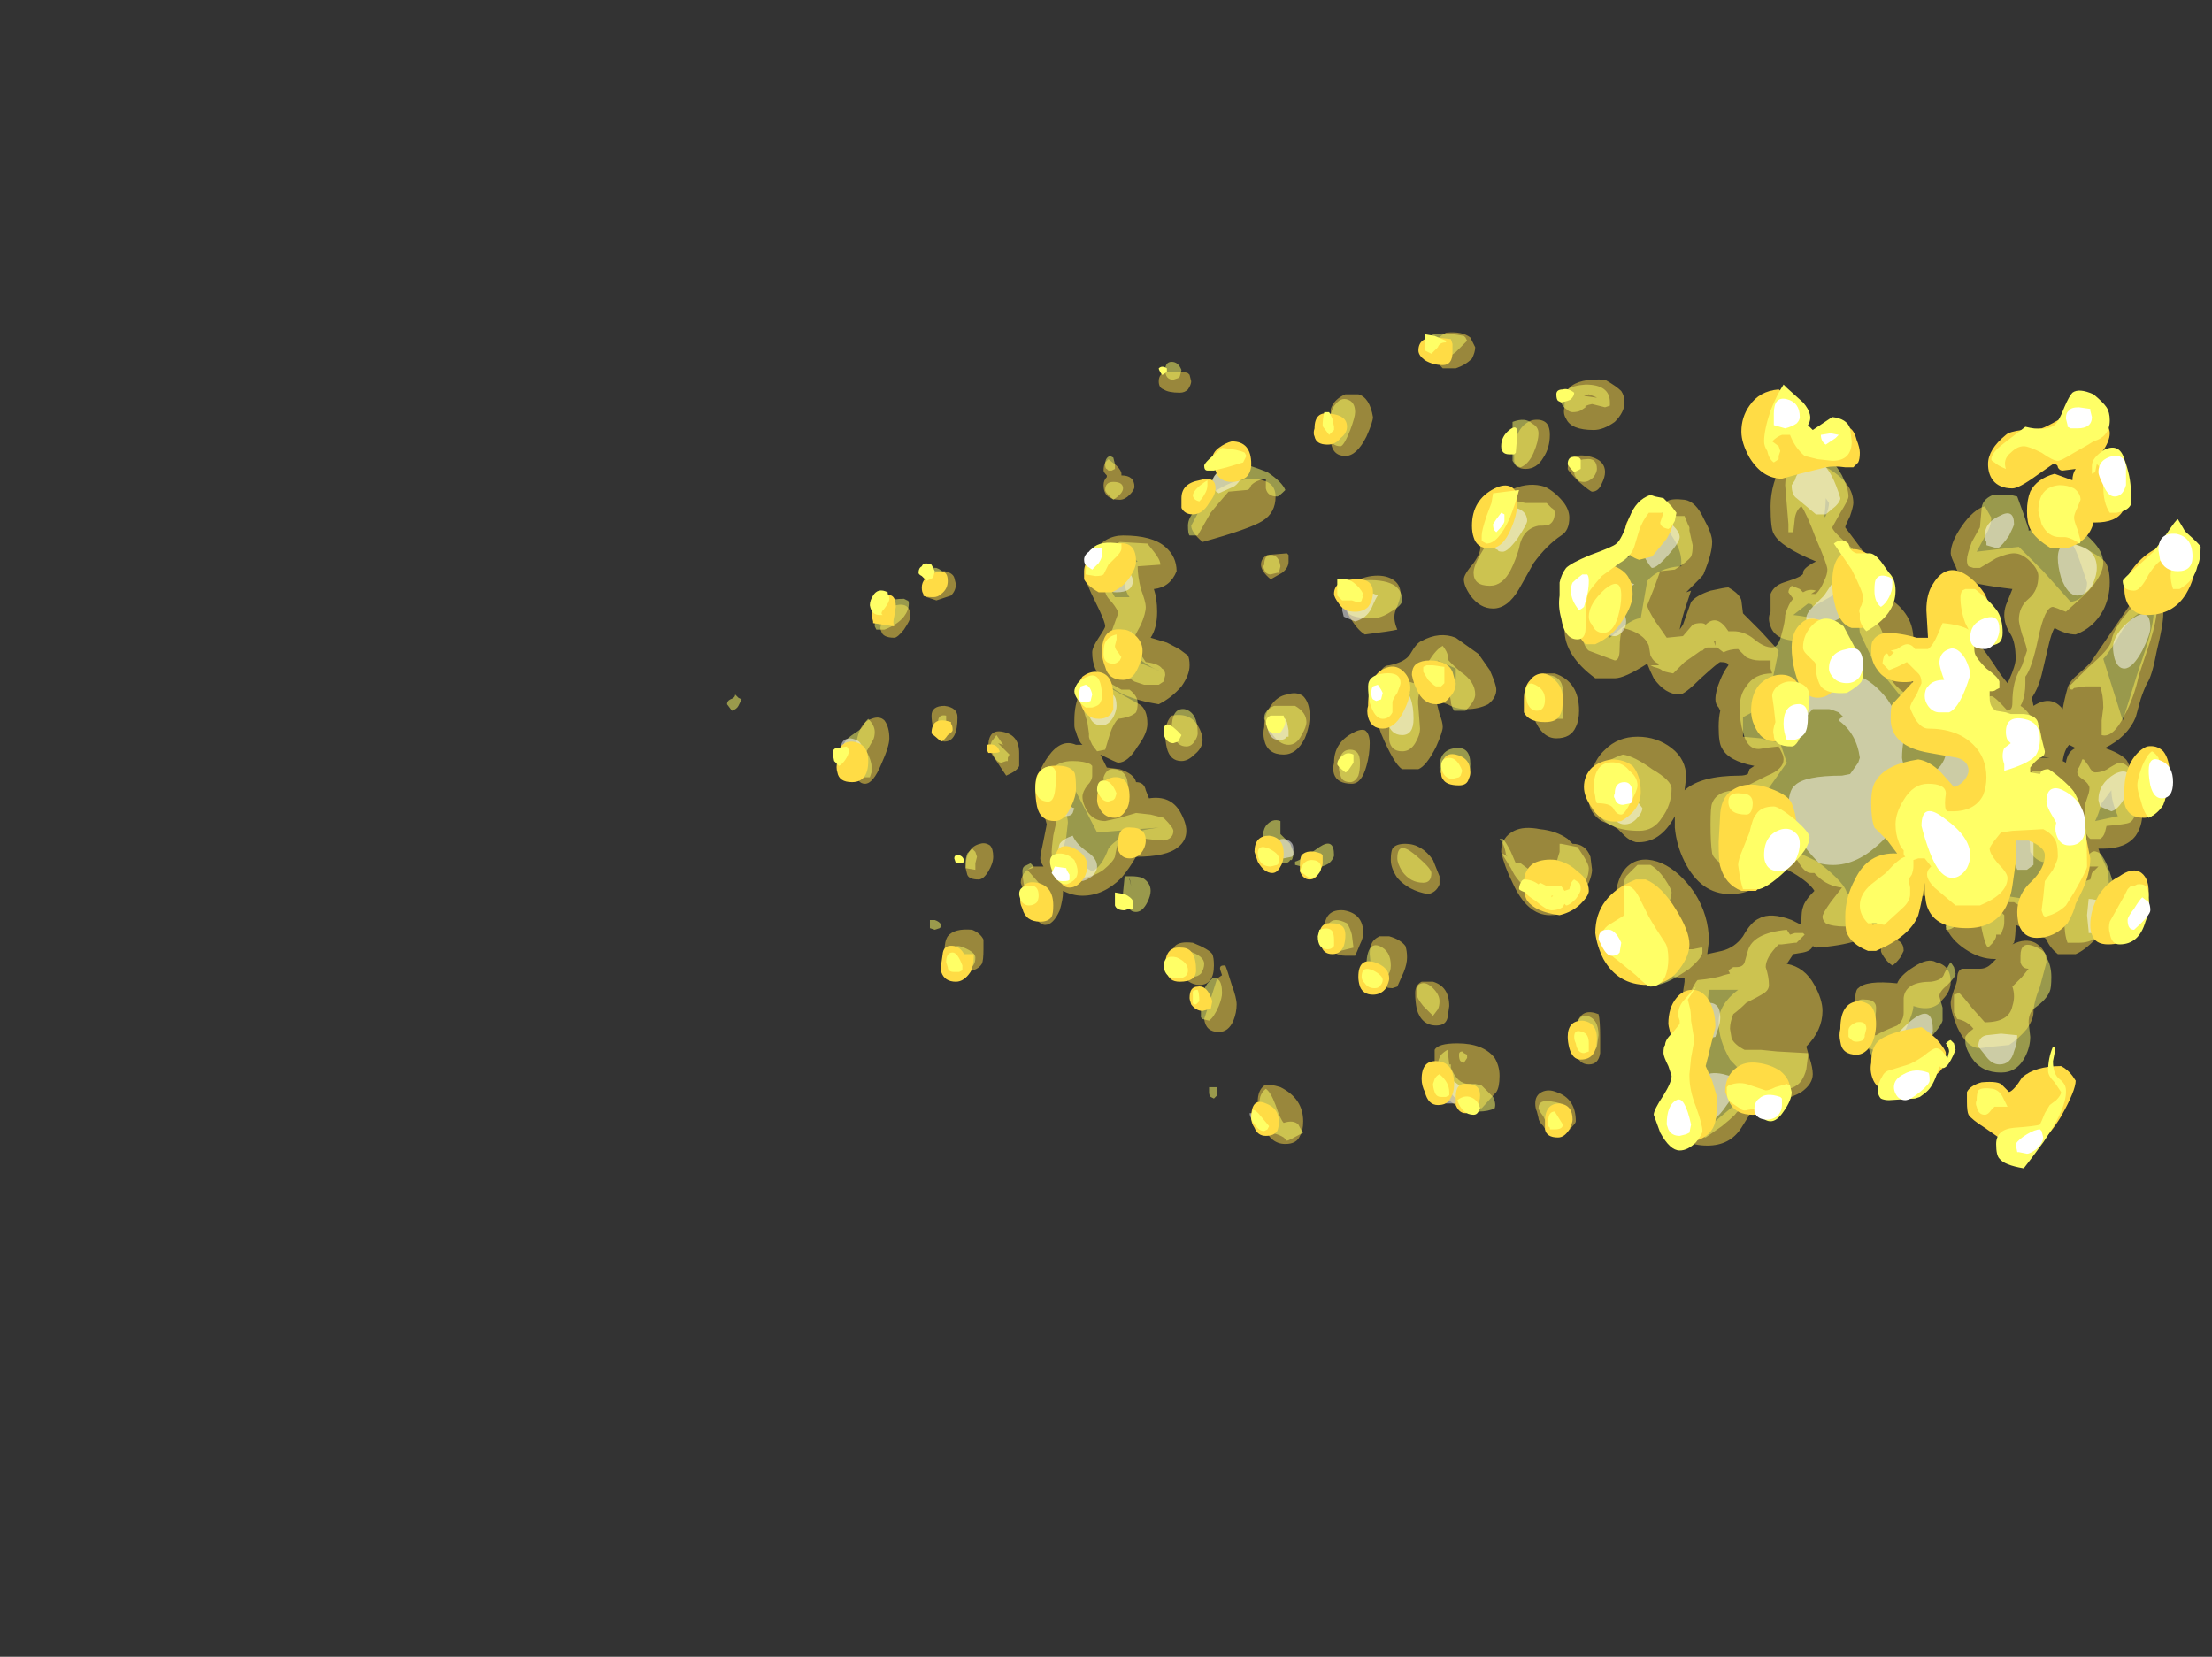 <?xml version="1.0" encoding="UTF-8" standalone="no"?>
<svg xmlns:ffdec="https://www.free-decompiler.com/flash" xmlns:xlink="http://www.w3.org/1999/xlink" ffdec:objectType="frame" height="357.35px" width="477.05px" xmlns="http://www.w3.org/2000/svg">
  <rect width="100%" height="100%" fill="#333333" stroke="none"/>
  <g transform="matrix(1.0, 0.0, 0.0, 1.0, 164.25, 236.25)">
    <use ffdec:characterId="1552" height="25.05" transform="matrix(7.0, 0.0, 0.0, 7.0, -7.45, -164.5)" width="44.25" xlink:href="#shape0"/>
    <use ffdec:characterId="1553" height="25.7" transform="matrix(7.0, 0.0, 0.0, 7.0, 15.3, -164.15)" width="42.15" xlink:href="#shape1"/>
  </g>
  <defs>
    <g id="shape0" transform="matrix(1.0, 0.0, 0.0, 1.0, 7.85, 36.1)">
      <path d="M25.55 -32.05 Q25.75 -32.1 26.1 -31.9 26.85 -31.45 26.85 -30.85 26.85 -30.75 26.75 -30.45 26.6 -30.15 26.6 -30.1 L27.05 -29.5 Q27.45 -28.9 27.45 -28.7 27.45 -28.3 27.4 -28.05 27.6 -28.1 27.85 -27.95 28.2 -27.8 28.45 -27.45 28.7 -27.1 28.7 -26.65 28.7 -26.5 28.55 -26.2 28.35 -25.95 28.35 -25.85 28.35 -25.7 28.6 -25.4 28.9 -25.0 29.3 -25.0 29.4 -25.0 29.75 -25.7 30.15 -26.4 30.4 -26.5 L30.7 -26.5 Q30.85 -26.4 31.4 -25.55 L31.6 -25.3 31.65 -25.4 Q31.85 -25.85 31.85 -26.05 31.85 -26.55 31.7 -26.8 31.5 -27.1 31.5 -27.4 31.5 -27.55 31.55 -27.7 L31.75 -28.2 Q30.5 -28.35 30.25 -28.5 30.1 -28.6 30.0 -28.9 29.85 -29.2 29.85 -29.3 29.85 -29.65 30.2 -30.15 30.55 -30.65 30.9 -30.75 L31.1 -30.4 Q31.1 -30.2 31.0 -30.0 L30.65 -29.35 31.95 -29.5 32.7 -28.75 33.55 -27.8 Q34.05 -27.9 34.05 -28.4 L33.85 -29.0 Q33.7 -29.45 33.55 -29.65 34.35 -29.3 34.6 -29.05 34.75 -28.85 34.75 -28.4 34.75 -27.95 34.55 -27.55 34.25 -27.0 33.7 -26.8 33.4 -26.8 33.05 -27.0 32.95 -26.85 32.85 -26.4 L32.65 -25.55 Q32.55 -25.15 32.35 -24.85 L32.4 -24.6 Q32.95 -24.95 33.3 -24.5 33.35 -24.8 33.45 -25.15 33.5 -25.35 33.8 -25.6 34.15 -25.9 34.2 -26.0 L35.5 -27.9 Q36.15 -28.05 36.35 -27.85 36.4 -27.75 36.4 -27.45 36.4 -27.1 36.2 -26.3 36.05 -25.5 35.9 -25.3 35.8 -25.1 35.7 -24.8 L35.55 -24.25 Q35.3 -23.65 34.6 -23.3 35.05 -23.15 35.25 -22.95 35.35 -22.85 35.55 -22.15 35.75 -21.45 35.75 -21.25 35.75 -20.9 35.55 -20.6 35.25 -20.2 34.55 -20.2 L34.4 -20.2 34.45 -20.05 34.7 -19.5 34.75 -18.6 Q34.65 -18.35 34.65 -18.2 34.65 -17.8 34.3 -17.4 33.95 -17.05 33.7 -16.95 L33.15 -16.95 Q32.9 -17.15 32.8 -17.4 L32.75 -17.45 Q32.55 -17.5 32.45 -17.55 32.15 -17.75 31.85 -17.85 31.85 -17.5 31.8 -17.3 L31.75 -17.25 Q32.15 -17.45 32.45 -17.3 32.8 -17.1 32.8 -16.7 L32.6 -15.95 Q32.4 -15.45 32.4 -15.15 32.4 -14.95 32.2 -14.65 31.95 -14.35 31.65 -14.15 L31.15 -14.1 30.75 -14.05 Q30.35 -14.05 30.05 -14.7 29.85 -15.2 29.85 -15.45 29.85 -15.55 29.95 -15.85 30.05 -16.1 30.05 -16.2 30.05 -16.45 30.2 -16.5 L30.75 -16.5 Q30.95 -16.5 31.1 -16.65 L31.25 -16.8 31.2 -16.8 Q30.75 -16.8 30.3 -17.1 29.85 -17.4 29.7 -17.8 29.9 -18.05 29.7 -18.35 29.5 -18.6 29.05 -18.75 L28.55 -18.7 Q28.3 -18.55 28.1 -18.25 L27.75 -17.8 Q27.2 -17.25 25.7 -17.15 L25.6 -17.2 Q25.55 -17.05 25.3 -17.0 L25.0 -16.95 24.8 -16.65 Q25.35 -16.55 25.65 -16.0 25.9 -15.55 25.9 -15.2 25.9 -14.6 25.4 -14.1 L25.5 -13.75 Q25.6 -13.45 25.6 -13.25 25.6 -12.95 25.25 -12.7 24.75 -12.4 23.9 -12.4 L23.4 -11.6 Q23.05 -11.05 22.35 -11.05 21.55 -11.05 21.25 -11.65 21.1 -11.95 21.1 -12.3 21.1 -12.45 21.45 -13.0 21.75 -13.5 21.75 -13.65 L21.65 -14.35 Q21.55 -14.9 21.55 -15.0 21.55 -15.5 21.65 -16.1 L21.65 -16.2 Q21.2 -16.25 20.55 -16.55 L19.75 -17.1 Q19.55 -17.6 19.5 -17.75 L19.5 -18.35 Q19.5 -19.35 19.95 -19.7 20.35 -20.0 20.95 -19.75 21.5 -19.5 21.95 -18.85 22.4 -18.15 22.4 -17.35 L22.35 -16.95 22.8 -17.05 Q23.2 -17.15 23.45 -17.5 23.7 -17.95 23.95 -18.05 24.3 -18.25 24.95 -18.0 L25.25 -17.85 25.25 -17.95 Q25.25 -18.3 25.3 -18.4 25.35 -18.6 25.65 -18.9 25.5 -19.15 25.0 -19.45 24.55 -19.7 24.45 -19.7 24.3 -19.7 24.2 -19.55 L24.05 -19.25 Q23.75 -18.8 23.05 -18.8 22.15 -18.8 21.65 -19.8 21.4 -20.3 21.35 -20.85 L21.35 -21.2 Q20.9 -20.35 20.15 -20.4 19.95 -20.45 19.8 -20.6 L19.6 -20.8 19.45 -20.9 19.1 -21.05 Q18.85 -21.2 18.75 -21.45 18.7 -21.55 18.7 -21.85 18.7 -22.8 19.2 -23.25 19.6 -23.65 20.2 -23.65 20.8 -23.65 21.25 -23.3 21.7 -22.95 21.7 -22.4 L21.65 -22.0 Q22.15 -22.45 23.35 -22.45 23.5 -22.45 23.6 -22.5 L23.65 -22.65 23.8 -22.75 Q23.0 -22.9 22.8 -23.3 22.7 -23.45 22.7 -23.95 22.7 -24.25 22.75 -24.45 L22.7 -24.55 Q22.6 -24.65 22.6 -24.8 22.6 -25.05 22.75 -25.4 22.85 -25.65 23.0 -25.85 23.0 -25.95 22.75 -25.95 22.7 -25.95 22.15 -25.45 21.65 -24.95 21.5 -24.95 21.05 -24.95 20.7 -25.45 20.6 -25.65 20.5 -25.9 19.8 -25.45 19.5 -25.45 L18.9 -25.45 Q17.95 -26.15 17.95 -26.95 17.95 -27.2 18.15 -27.7 18.35 -28.35 18.65 -28.35 19.1 -28.35 19.05 -27.85 L18.95 -27.3 Q18.95 -26.9 19.35 -26.7 L19.7 -27.0 Q20.1 -27.3 20.3 -27.3 L20.5 -28.45 Q20.85 -28.85 21.5 -28.9 L21.55 -28.9 21.55 -29.05 Q21.55 -29.4 21.25 -29.85 20.95 -30.3 20.95 -30.55 20.95 -30.8 21.1 -30.9 21.25 -31.0 21.65 -30.95 22.0 -30.9 22.25 -30.35 22.5 -29.9 22.5 -29.65 22.5 -29.3 22.25 -28.7 22.25 -28.65 22.1 -28.5 L21.95 -28.35 Q21.65 -28.05 21.7 -28.1 L21.85 -28.15 21.7 -27.7 Q21.55 -27.25 21.5 -26.95 L21.6 -27.1 21.85 -27.8 Q22.0 -28.0 22.45 -28.15 22.9 -28.25 23.0 -28.25 23.35 -28.05 23.4 -27.85 L23.45 -27.45 24.0 -26.9 24.55 -26.3 24.2 -24.65 23.45 -24.25 23.45 -23.65 24.0 -23.6 24.6 -23.45 24.8 -22.85 24.2 -22.0 Q23.7 -21.65 22.95 -21.55 L23.15 -21.15 23.25 -20.65 Q23.25 -20.25 23.15 -20.0 23.05 -19.75 22.85 -19.65 L22.9 -19.6 23.2 -19.6 24.35 -20.45 25.75 -19.8 Q26.65 -19.1 26.65 -18.8 L28.1 -19.3 Q28.5 -19.55 29.1 -19.55 29.65 -19.55 30.2 -18.95 L32.8 -18.55 32.95 -19.75 Q32.5 -19.75 32.3 -20.1 L32.25 -21.0 Q32.3 -21.25 32.5 -21.5 L32.5 -21.6 Q32.15 -21.45 31.75 -21.45 31.5 -21.6 31.35 -22.0 31.3 -22.2 31.3 -22.4 L30.85 -24.0 30.25 -23.7 29.9 -23.6 29.35 -23.6 27.5 -25.9 27.05 -26.85 27.0 -27.35 27.15 -28.2 Q27.15 -28.5 26.5 -29.05 L26.45 -28.85 Q26.45 -28.5 26.3 -28.05 L25.6 -27.65 Q25.6 -27.75 25.45 -27.75 L25.0 -27.4 Q25.5 -27.35 25.95 -27.2 L26.0 -27.05 25.2 -26.6 Q24.45 -26.6 24.3 -27.05 24.2 -27.3 24.3 -27.5 24.3 -27.95 24.3 -28.05 24.4 -28.3 24.7 -28.4 25.35 -28.6 25.3 -28.7 25.3 -28.85 25.7 -29.05 24.6 -29.5 24.4 -29.9 24.3 -30.05 24.3 -30.75 24.3 -31.45 24.7 -32.15 25.1 -32.9 25.4 -32.1 L25.45 -32.05 25.55 -32.05 M25.95 -30.4 L26.0 -30.45 Q26.1 -30.7 26.1 -30.85 L26.0 -31.0 Q26.0 -30.75 25.95 -30.4 M5.45 -34.6 Q5.45 -34.85 5.7 -34.9 L6.2 -34.9 6.35 -34.85 6.4 -34.8 6.45 -34.6 Q6.45 -34.5 6.35 -34.35 6.25 -34.25 6.1 -34.25 5.75 -34.25 5.6 -34.35 5.45 -34.4 5.45 -34.6 M3.8 -32.1 L3.9 -32.2 4.15 -32.0 Q4.3 -31.85 4.3 -31.75 L4.3 -31.7 Q4.7 -31.7 4.7 -31.35 4.7 -31.25 4.55 -31.1 4.4 -30.95 4.25 -30.95 3.75 -30.95 3.75 -31.4 3.75 -31.55 3.85 -31.65 L3.85 -31.7 Q3.75 -31.8 3.75 -31.85 3.75 -32.0 3.8 -32.1 M3.45 -29.35 Q3.8 -29.85 4.35 -29.85 5.25 -29.85 5.65 -29.5 6.0 -29.2 6.0 -28.75 5.8 -28.25 5.3 -28.2 5.4 -27.9 5.4 -27.5 5.4 -27.0 5.2 -26.7 L5.7 -26.55 Q6.1 -26.35 6.15 -26.3 L6.35 -26.15 Q6.4 -26.05 6.4 -25.85 6.4 -25.55 6.15 -25.2 5.85 -24.85 5.45 -24.65 4.2 -24.85 3.75 -25.4 3.4 -25.7 3.4 -26.25 3.4 -26.4 3.6 -26.7 3.8 -27.0 3.8 -27.05 3.8 -27.2 3.5 -27.8 3.2 -28.4 3.2 -28.55 3.2 -28.95 3.45 -29.35 M3.85 -28.55 Q3.85 -28.35 4.1 -27.95 L4.55 -27.95 Q4.4 -28.15 4.4 -28.45 L4.45 -28.75 Q4.5 -28.95 4.8 -29.05 4.5 -29.35 4.15 -29.0 L3.85 -28.55 M10.75 -32.75 Q10.7 -32.95 10.75 -33.2 10.75 -33.6 10.75 -33.75 10.85 -34.05 11.2 -34.2 L11.6 -34.2 Q11.95 -34.1 12.05 -33.5 12.05 -33.35 11.85 -32.9 11.55 -32.3 11.2 -32.3 10.8 -32.3 10.75 -32.75 M8.65 -31.55 Q9.05 -31.45 9.05 -31.05 9.05 -30.55 8.65 -30.3 8.25 -30.05 6.8 -29.65 6.45 -29.95 6.45 -30.15 L6.9 -31.0 Q7.25 -31.3 7.75 -31.5 8.3 -31.65 8.65 -31.55 M9.45 -29.25 L9.45 -29.05 Q9.45 -28.85 9.25 -28.7 L8.9 -28.5 Q8.6 -28.75 8.6 -28.95 8.6 -29.15 8.8 -29.25 L9.4 -29.3 9.45 -29.25 M15.05 -35.95 L15.2 -35.65 Q15.2 -35.5 15.1 -35.3 14.9 -35.1 14.6 -35.0 L14.2 -35.0 Q13.9 -35.3 13.9 -35.55 L14.0 -35.85 Q14.05 -35.95 14.3 -36.1 14.8 -36.15 15.05 -35.95 M16.95 -33.4 Q17.2 -33.45 17.35 -33.35 17.5 -33.25 17.5 -32.95 17.5 -32.55 17.3 -32.25 17.1 -31.9 16.75 -31.9 16.45 -31.9 16.4 -32.15 L16.4 -32.35 Q16.4 -33.2 16.95 -33.4 M12.65 -28.5 Q12.9 -28.35 12.9 -28.05 12.9 -27.9 12.75 -27.55 12.65 -27.3 12.8 -26.95 12.6 -26.9 11.8 -26.8 11.55 -26.95 11.3 -27.4 11.1 -27.75 11.1 -27.9 11.1 -28.15 11.4 -28.35 11.65 -28.55 12.0 -28.6 12.4 -28.65 12.65 -28.5 M17.35 -31.35 Q17.65 -31.2 17.9 -30.9 18.1 -30.65 18.1 -30.4 18.1 -30.0 17.85 -29.85 17.4 -29.55 17.0 -29.0 16.75 -28.55 16.55 -28.2 16.2 -27.6 15.75 -27.6 15.35 -27.6 15.05 -28.0 14.85 -28.3 14.85 -28.5 14.85 -28.65 15.15 -29.0 15.4 -29.35 15.35 -29.55 L15.3 -30.05 Q15.25 -30.4 15.35 -30.5 16.4 -31.65 17.35 -31.35 M19.8 -33.95 Q19.8 -33.65 19.5 -33.35 19.15 -33.1 18.85 -33.1 18.15 -33.1 18.0 -33.45 17.9 -33.6 17.95 -33.8 17.95 -34.2 18.1 -34.4 18.4 -34.7 19.2 -34.65 19.55 -34.45 19.7 -34.3 19.8 -34.15 19.8 -33.95 M18.65 -32.3 Q19.2 -32.2 19.2 -31.8 19.2 -31.65 19.1 -31.45 19.0 -31.2 18.8 -31.2 18.75 -31.2 18.4 -31.5 18.05 -31.85 18.05 -31.9 18.05 -32.4 18.65 -32.3 M18.3 -23.95 Q18.15 -23.6 17.7 -23.6 17.25 -23.6 17.0 -24.25 16.9 -24.55 16.85 -24.9 16.85 -25.35 17.35 -25.6 L17.65 -25.6 Q18.4 -25.35 18.4 -24.45 18.4 -24.15 18.3 -23.95 M14.6 -25.75 L14.05 -26.0 13.95 -25.8 13.9 -25.6 14.6 -25.4 14.6 -25.75 M15.85 -25.1 Q15.85 -24.85 15.6 -24.65 15.3 -24.5 14.95 -24.5 14.6 -24.5 14.35 -24.65 L14.0 -24.75 14.1 -24.35 Q14.2 -24.1 14.2 -23.95 14.2 -23.8 14.0 -23.35 13.7 -22.75 13.45 -22.65 L12.95 -22.65 Q12.7 -22.8 12.3 -23.75 12.0 -24.6 12.0 -24.8 12.0 -25.0 12.15 -25.35 12.3 -25.85 12.55 -25.85 13.05 -25.95 13.2 -26.2 13.4 -26.55 13.55 -26.6 14.1 -26.9 14.6 -26.7 L15.3 -26.2 15.65 -25.7 Q15.85 -25.25 15.85 -25.1 M12.75 -24.9 L13.05 -24.6 Q13.15 -24.95 13.2 -25.05 L12.8 -25.05 12.75 -24.9 M11.95 -23.45 Q11.95 -23.1 11.85 -22.75 11.7 -22.2 11.4 -22.2 10.95 -22.2 10.85 -22.5 10.8 -22.65 10.85 -22.85 10.85 -23.45 11.4 -23.75 11.65 -23.9 11.8 -23.85 11.95 -23.75 11.95 -23.45 M16.4 -20.75 Q16.7 -20.9 17.2 -20.8 17.7 -20.75 18.05 -20.5 L18.2 -20.35 Q18.6 -20.35 18.75 -19.95 L18.8 -19.55 Q18.8 -19.4 18.7 -19.15 18.6 -19.0 18.45 -18.9 L18.3 -18.55 Q18.1 -18.15 17.5 -18.15 16.8 -18.15 16.35 -19.15 16.1 -19.65 16.0 -20.1 16.0 -20.55 16.4 -20.75 M13.9 -19.85 L14.1 -19.35 14.1 -19.1 Q14.0 -18.85 13.75 -18.8 13.15 -18.9 12.8 -19.3 12.6 -19.6 12.6 -19.85 12.6 -20.1 12.65 -20.2 12.75 -20.35 13.05 -20.35 13.55 -20.35 13.9 -19.85 M13.9 -16.1 Q14.4 -15.95 14.4 -15.35 L14.35 -15.0 Q14.3 -14.75 14.0 -14.75 13.55 -14.75 13.4 -15.25 13.35 -15.5 13.35 -15.75 13.35 -16.0 13.55 -16.1 L13.9 -16.1 M13.1 -16.85 Q13.1 -16.65 13.0 -16.4 L12.8 -15.95 12.65 -15.9 Q12.2 -15.9 12.0 -16.4 L11.95 -16.95 Q11.95 -17.15 12.0 -17.25 12.05 -17.4 12.25 -17.5 L12.55 -17.5 Q12.9 -17.4 13.05 -17.2 13.1 -17.05 13.1 -16.85 M11.65 -17.25 Q11.55 -17.0 11.5 -16.9 L11.2 -16.9 Q10.8 -16.9 10.65 -17.3 10.55 -17.55 10.55 -17.7 10.55 -18.35 11.15 -18.3 11.75 -18.2 11.75 -17.6 11.75 -17.45 11.65 -17.25 M19.05 -14.4 L19.05 -13.9 Q19.0 -13.55 18.7 -13.55 18.4 -13.55 18.3 -13.9 18.25 -14.1 18.25 -14.3 18.25 -14.65 18.35 -14.85 18.5 -15.3 19.0 -15.1 19.05 -14.9 19.05 -14.4 M22.35 -14.7 L22.4 -13.85 21.65 -12.2 21.85 -11.7 22.35 -11.6 23.85 -12.85 23.05 -13.7 Q22.7 -14.3 22.7 -14.85 22.7 -15.4 23.3 -15.85 L22.4 -15.85 Q22.35 -15.45 22.35 -14.7 M9.9 -24.9 Q10.1 -24.7 10.1 -24.3 10.1 -23.95 9.95 -23.6 9.7 -23.1 9.3 -23.1 8.8 -23.1 8.7 -23.55 8.65 -23.75 8.7 -23.95 8.7 -24.35 8.9 -24.6 9.1 -24.9 9.4 -24.95 9.7 -25.05 9.9 -24.9 M6.8 -23.55 Q6.8 -23.3 6.55 -23.1 6.35 -22.9 6.15 -22.9 5.8 -22.9 5.7 -23.3 5.65 -23.5 5.65 -23.75 5.65 -23.95 5.7 -24.05 5.75 -24.2 5.85 -24.3 6.4 -24.4 6.65 -24.0 6.8 -23.75 6.8 -23.55 M4.2 -26.2 L5.55 -25.65 Q4.95 -25.85 4.4 -26.5 L4.25 -26.4 4.2 -26.2 M3.55 -25.1 L3.2 -24.6 3.5 -24.6 3.8 -24.95 3.55 -25.1 M2.85 -24.15 Q2.85 -25.15 3.5 -25.4 L4.85 -24.65 Q5.1 -24.5 5.1 -24.05 5.1 -23.75 4.8 -23.35 4.5 -22.85 4.2 -22.85 4.15 -22.85 3.65 -23.1 L3.85 -22.7 4.25 -22.65 Q4.7 -22.5 4.75 -22.25 5.0 -22.25 5.05 -22.0 L5.15 -21.75 Q5.8 -21.85 6.1 -21.35 6.3 -21.0 6.3 -20.75 6.3 -20.45 6.05 -20.25 5.7 -19.95 4.75 -19.95 4.55 -19.6 4.3 -19.3 3.75 -18.75 3.1 -18.75 2.8 -18.75 2.5 -18.9 L2.5 -18.85 Q2.5 -18.65 2.4 -18.3 2.2 -17.85 1.95 -17.85 1.7 -17.85 1.4 -18.5 1.3 -18.85 1.2 -19.15 1.2 -19.45 1.55 -19.65 L1.9 -19.65 Q1.8 -19.8 1.8 -19.9 1.8 -20.0 1.9 -20.45 L2.0 -20.95 1.85 -21.5 Q1.7 -21.95 1.7 -22.2 1.7 -22.55 2.05 -23.05 2.45 -23.6 2.9 -23.4 L3.1 -23.4 3.05 -23.45 Q2.95 -23.6 2.9 -23.8 2.85 -23.9 2.85 -24.0 L2.85 -24.15 M0.65 -23.8 Q1.15 -23.7 1.15 -23.15 L1.15 -22.75 Q1.1 -22.6 0.75 -22.45 L0.45 -22.9 Q0.2 -23.25 0.2 -23.35 0.2 -23.9 0.65 -23.8 M2.5 -21.55 Q2.65 -21.2 2.65 -21.0 L2.6 -20.55 Q2.5 -20.2 2.5 -20.05 L3.4 -19.5 Q3.7 -19.65 3.9 -20.2 4.25 -20.7 5.45 -20.85 L3.55 -20.7 2.85 -22.05 2.5 -22.35 Q2.35 -22.05 2.35 -22.0 L2.5 -21.55 M0.2 -19.5 Q0.05 -19.25 -0.1 -19.25 -0.4 -19.25 -0.45 -19.4 L-0.5 -19.6 Q-0.5 -20.25 -0.05 -20.35 0.1 -20.4 0.25 -20.3 0.35 -20.2 0.35 -19.95 0.35 -19.75 0.2 -19.5 M0.05 -17.1 Q0.05 -16.75 0.0 -16.65 -0.15 -16.4 -0.65 -16.4 -1.0 -16.4 -1.1 -16.7 -1.15 -16.85 -1.15 -17.05 -1.15 -17.35 -1.05 -17.5 -0.85 -17.75 -0.3 -17.7 -0.05 -17.6 0.05 -17.4 L0.05 -17.1 M7.7 -16.0 Q7.85 -15.6 7.85 -15.4 7.85 -15.15 7.75 -14.9 7.6 -14.55 7.3 -14.55 6.9 -14.55 6.85 -14.95 L7.25 -16.2 7.4 -16.3 7.35 -16.45 Q7.3 -16.6 7.45 -16.6 L7.5 -16.6 Q7.55 -16.5 7.7 -16.0 M7.1 -16.95 Q7.15 -16.85 7.15 -16.6 7.15 -16.0 6.7 -16.0 6.35 -16.0 6.05 -16.45 5.85 -16.7 5.85 -16.85 5.85 -17.1 5.95 -17.2 6.1 -17.35 6.5 -17.3 7.0 -17.1 7.1 -16.95 M9.8 -11.35 Q9.7 -11.1 9.35 -11.1 8.85 -11.1 8.65 -11.75 8.5 -12.1 8.5 -12.4 8.5 -12.75 8.7 -12.9 8.9 -12.95 9.2 -12.85 9.9 -12.5 9.9 -11.8 9.9 -11.5 9.8 -11.35 M18.2 -11.65 Q18.1 -11.5 17.9 -11.4 L17.65 -11.4 Q17.4 -11.45 17.3 -11.65 17.15 -11.8 17.15 -11.9 L17.1 -12.1 Q17.05 -12.2 17.05 -12.35 17.05 -12.6 17.25 -12.7 17.45 -12.8 17.7 -12.7 18.3 -12.5 18.3 -11.8 18.3 -11.75 18.2 -11.65 M14.8 -12.2 Q13.95 -12.55 13.95 -13.6 L13.95 -14.0 Q14.05 -14.2 14.65 -14.2 15.45 -14.2 15.8 -13.75 15.95 -13.5 15.95 -13.2 15.95 -12.85 15.85 -12.7 L15.4 -12.2 14.8 -12.2 M35.15 -26.95 Q34.75 -26.25 34.55 -26.05 L35.15 -24.15 35.65 -25.75 Q36.1 -27.0 36.1 -27.45 L36.1 -27.55 Q35.6 -27.6 35.15 -26.95 M34.8 -22.0 L34.5 -21.6 Q34.4 -21.25 34.3 -21.05 L35.0 -21.2 Q34.8 -21.65 34.8 -22.0 M33.5 -23.4 Q33.35 -23.25 33.3 -22.9 L33.4 -22.85 Q33.45 -23.2 33.7 -23.3 33.6 -23.35 33.5 -23.4 M32.55 -23.05 L32.3 -23.0 32.9 -23.0 32.55 -23.05 M33.45 -21.35 Q33.2 -21.35 33.1 -21.1 33.0 -20.75 32.9 -20.65 32.9 -20.55 32.95 -20.5 32.95 -20.45 33.15 -20.45 33.45 -20.45 33.55 -20.75 L33.55 -20.9 Q33.55 -21.0 33.55 -21.1 L33.55 -21.2 33.45 -21.35 M28.05 -17.4 Q28.4 -17.4 28.4 -17.05 L28.3 -16.85 Q28.15 -16.65 28.05 -16.6 27.9 -16.7 27.8 -16.85 27.7 -17.0 27.7 -17.05 27.7 -17.4 28.05 -17.4 M28.7 -16.55 Q29.15 -16.85 29.4 -16.7 29.85 -16.6 29.85 -16.1 29.85 -15.8 29.6 -15.55 29.3 -15.15 28.7 -15.35 28.7 -15.15 28.45 -14.6 28.1 -13.95 27.7 -13.95 27.2 -13.95 27.0 -14.65 26.9 -15.0 26.9 -15.4 26.9 -15.85 27.0 -15.9 27.25 -16.15 28.2 -16.05 28.3 -16.3 28.7 -16.55 M-1.15 -28.75 Q-0.9 -28.7 -0.85 -28.55 L-0.8 -28.35 Q-0.8 -28.15 -0.95 -28.0 -1.1 -27.95 -1.4 -27.85 L-1.7 -27.95 -1.8 -28.0 Q-1.8 -28.05 -1.8 -28.2 -1.8 -28.35 -1.65 -28.55 L-1.45 -28.75 -1.15 -28.75 M-2.4 -26.95 Q-2.6 -26.7 -2.7 -26.7 -3.05 -26.7 -3.1 -26.9 -3.15 -27.0 -3.1 -27.1 -3.1 -27.55 -2.65 -27.7 -2.2 -27.8 -2.2 -27.35 -2.2 -27.25 -2.4 -26.95 M-3.6 -22.2 Q-3.85 -22.2 -3.9 -22.6 L-3.9 -22.95 Q-3.9 -24.05 -3.4 -24.2 -3.15 -24.3 -3.0 -24.15 -2.85 -23.95 -2.85 -23.6 -2.85 -23.35 -3.1 -22.8 -3.35 -22.2 -3.6 -22.2 M-0.75 -24.25 Q-0.75 -23.5 -1.15 -23.5 -1.4 -23.5 -1.5 -23.9 -1.55 -24.15 -1.55 -24.3 -1.55 -24.6 -1.15 -24.6 -0.75 -24.55 -0.75 -24.25" fill="#ffdc45" fill-opacity="0.498" fill-rule="evenodd" stroke="none"/>
      <path d="M25.2 -32.5 Q25.65 -32.25 26.05 -32.2 26.25 -32.15 26.5 -31.7 26.7 -31.3 26.7 -31.05 26.7 -30.95 26.45 -30.55 L26.2 -30.1 Q26.2 -30.0 26.65 -29.6 L27.2 -29.1 Q27.35 -28.85 27.35 -28.2 L27.35 -27.6 27.3 -27.5 Q27.65 -27.15 27.75 -26.85 28.0 -26.35 28.0 -26.15 L27.95 -25.65 Q27.95 -25.25 28.8 -24.75 L30.05 -23.95 30.35 -24.0 Q30.55 -24.1 30.75 -24.55 30.95 -24.9 31.1 -24.9 31.2 -24.9 31.6 -24.45 L31.7 -24.5 Q31.75 -24.55 31.75 -24.7 31.75 -25.35 32.0 -25.75 L32.05 -25.85 32.2 -26.3 Q32.2 -26.4 32.05 -26.8 31.95 -27.15 31.95 -27.25 31.95 -27.65 32.25 -27.9 32.55 -28.15 32.55 -28.6 32.55 -28.8 32.3 -29.05 32.05 -29.3 31.8 -29.3 31.6 -29.3 31.25 -29.15 L30.75 -28.85 30.55 -28.85 30.4 -28.9 Q30.35 -28.95 30.35 -29.1 30.35 -29.25 30.5 -29.65 L30.75 -30.1 30.8 -30.65 Q30.8 -30.95 31.15 -31.1 L31.7 -31.1 31.9 -31.05 32.1 -30.5 32.25 -30.05 32.25 -30.0 32.5 -30.05 32.6 -30.15 32.85 -30.3 Q33.75 -30.2 34.2 -29.7 34.55 -29.35 34.55 -29.0 34.55 -28.65 34.1 -28.15 33.8 -27.85 33.4 -27.5 33.25 -27.55 33.15 -27.6 L33.0 -27.65 Q32.75 -27.65 32.55 -26.7 32.35 -25.75 32.15 -25.5 L32.15 -25.3 Q32.15 -24.95 32.05 -24.7 L32.0 -24.6 Q32.25 -24.45 32.4 -24.1 32.55 -23.8 32.55 -23.55 L32.55 -23.35 Q32.1 -23.4 31.85 -23.05 31.75 -22.95 31.7 -22.85 31.35 -22.55 31.35 -22.05 31.35 -21.9 31.55 -21.75 L31.8 -21.55 32.35 -21.55 32.6 -21.8 Q32.6 -22.0 32.65 -22.0 L32.6 -22.0 Q32.55 -22.2 32.15 -22.45 L32.2 -22.45 32.4 -22.6 32.9 -22.6 Q33.2 -22.4 33.25 -22.25 L33.25 -21.95 33.2 -21.45 Q33.1 -21.1 33.0 -21.05 L32.45 -20.85 Q32.4 -20.8 32.4 -20.4 L33.2 -19.95 Q33.4 -19.8 33.4 -19.25 33.4 -19.15 33.25 -18.85 L33.15 -18.65 Q32.9 -18.2 32.8 -18.15 L32.4 -18.15 Q32.3 -18.2 32.05 -18.4 L31.8 -18.55 31.55 -18.55 Q31.4 -18.55 31.4 -18.45 L31.4 -18.25 31.5 -18.15 31.5 -17.95 Q31.5 -17.8 31.45 -17.7 L31.4 -17.55 31.25 -17.55 31.25 -17.5 Q31.25 -17.45 31.15 -17.3 L31.0 -17.15 Q30.9 -17.25 30.8 -17.75 30.75 -18.2 30.45 -18.2 30.25 -18.2 30.1 -17.95 29.95 -17.7 29.7 -17.7 29.7 -17.8 29.7 -18.0 29.7 -18.15 29.85 -18.3 30.05 -18.5 30.15 -18.85 30.1 -18.95 29.7 -19.15 29.35 -19.35 29.25 -19.35 29.15 -19.35 29.1 -19.3 29.1 -19.2 29.05 -19.15 L28.7 -19.15 Q28.45 -19.15 28.35 -19.05 L28.2 -18.8 Q28.1 -18.65 27.9 -18.55 26.85 -17.8 26.6 -17.8 26.2 -17.8 26.0 -17.9 25.9 -18.0 25.9 -18.1 25.9 -18.2 26.15 -18.55 L26.5 -19.0 Q26.05 -19.05 25.75 -19.35 L25.65 -19.45 25.55 -19.45 Q25.35 -19.45 25.15 -19.8 24.9 -20.15 24.7 -20.15 24.5 -20.15 24.1 -19.75 23.7 -19.35 23.55 -19.35 23.35 -19.35 23.0 -19.6 22.55 -19.85 22.5 -20.05 22.45 -20.35 22.45 -20.95 22.45 -21.5 22.5 -21.6 22.65 -22.0 23.3 -22.0 23.4 -22.05 24.2 -22.45 24.7 -22.65 24.7 -22.95 24.7 -23.05 24.65 -23.15 L24.55 -23.35 24.1 -23.3 Q23.6 -23.15 23.45 -23.8 23.35 -24.1 23.35 -24.55 23.35 -24.95 23.55 -25.2 23.8 -25.6 24.35 -25.6 L24.3 -25.75 Q24.3 -25.85 24.3 -25.95 L24.3 -26.0 23.95 -26.0 Q23.75 -26.0 23.55 -26.1 L23.3 -26.35 Q23.05 -26.35 22.85 -26.25 L22.65 -26.4 22.6 -26.4 22.6 -26.6 22.55 -26.6 22.6 -26.45 22.6 -26.4 22.35 -26.4 22.25 -26.35 22.2 -26.3 22.15 -26.3 Q21.8 -26.05 21.65 -25.95 L21.3 -25.6 Q21.0 -25.65 20.95 -25.7 20.9 -25.75 20.7 -25.8 L20.6 -25.85 20.85 -25.85 20.85 -25.9 Q20.7 -25.95 20.6 -26.15 L20.55 -26.45 Q20.4 -26.85 19.75 -27.0 19.65 -26.8 19.65 -26.35 19.65 -26.0 19.5 -26.0 L18.7 -26.3 Q18.55 -26.4 18.4 -27.0 18.25 -27.55 18.25 -27.75 18.25 -28.7 19.95 -29.2 19.6 -30.1 20.8 -30.75 L21.05 -30.7 Q21.1 -30.65 21.4 -30.45 L21.65 -30.45 21.75 -30.2 21.8 -30.1 21.8 -30.0 21.9 -29.55 Q21.9 -29.3 21.85 -29.2 21.75 -29.05 21.35 -28.8 L20.9 -28.75 20.7 -28.2 20.5 -27.7 Q20.5 -27.6 20.75 -27.2 21.0 -26.85 21.1 -26.7 L21.6 -26.75 21.9 -27.1 Q22.0 -27.15 22.15 -27.15 22.25 -27.15 22.3 -27.1 22.65 -27.45 23.0 -26.9 L23.15 -26.9 Q23.5 -26.9 23.8 -26.65 24.1 -26.4 24.35 -26.4 24.55 -26.4 24.65 -26.85 24.75 -27.2 24.75 -27.4 24.85 -27.75 25.0 -27.9 L24.85 -28.1 Q24.85 -28.2 24.95 -28.3 L25.2 -28.2 25.3 -28.1 25.4 -28.15 Q25.55 -28.2 25.7 -28.15 L25.55 -28.05 25.7 -28.05 Q25.85 -28.2 25.95 -28.45 26.05 -28.65 26.05 -28.8 26.05 -28.95 25.7 -29.75 25.4 -30.55 25.25 -30.75 25.1 -30.65 25.05 -30.4 L25.0 -29.95 24.85 -29.95 24.85 -30.2 24.75 -31.4 Q24.75 -31.65 24.9 -32.3 24.95 -32.5 25.05 -32.55 25.1 -32.6 25.2 -32.5 M3.85 -31.9 Q3.8 -31.9 3.8 -32.05 3.8 -32.25 3.95 -32.3 L4.05 -32.25 4.1 -32.05 4.1 -31.9 4.0 -31.85 3.9 -31.85 3.85 -31.9 M3.8 -31.25 Q3.8 -31.5 4.05 -31.5 4.35 -31.5 4.35 -31.3 4.35 -31.15 4.05 -30.95 L3.9 -31.1 Q3.8 -31.2 3.8 -31.25 M4.05 -29.55 L4.25 -29.65 5.1 -29.6 5.3 -29.35 Q5.5 -29.1 5.5 -28.95 L4.8 -28.9 Q4.8 -28.6 4.9 -28.2 5.05 -27.8 5.05 -27.65 5.05 -27.45 4.9 -27.1 4.7 -26.75 4.7 -26.7 4.7 -26.55 4.85 -26.25 L5.05 -25.95 Q5.45 -25.9 5.55 -25.75 5.65 -25.7 5.65 -25.55 L5.6 -25.35 5.45 -25.25 5.0 -25.25 4.7 -25.35 4.55 -25.45 4.05 -25.6 3.9 -25.9 Q3.8 -26.1 3.8 -26.2 3.8 -26.35 4.0 -26.9 L4.2 -27.45 Q4.2 -27.55 4.0 -27.8 3.8 -28.0 3.8 -28.15 3.55 -28.5 3.55 -28.6 3.55 -29.05 3.7 -29.3 3.85 -29.45 4.05 -29.55 M10.7 -33.05 Q10.7 -33.7 10.9 -33.9 11.1 -34.15 11.35 -34.0 11.5 -33.9 11.5 -33.65 11.5 -33.5 11.35 -33.1 11.15 -32.6 11.05 -32.6 10.8 -32.6 10.7 -32.85 10.7 -32.95 10.7 -33.05 M7.75 -32.15 Q8.3 -32.0 8.8 -31.8 9.25 -31.5 9.35 -31.25 9.15 -31.05 9.1 -31.05 8.8 -31.05 8.75 -31.3 8.75 -31.4 8.75 -31.55 L8.75 -31.6 8.55 -31.55 Q8.4 -31.5 8.3 -31.4 8.25 -31.25 8.15 -31.25 L7.6 -31.2 Q7.25 -30.8 7.05 -30.55 L6.65 -29.85 6.4 -29.85 Q6.35 -29.9 6.35 -30.15 6.35 -30.4 6.6 -30.65 6.85 -30.95 6.95 -31.25 7.15 -31.7 7.3 -31.85 7.4 -31.95 7.75 -32.15 M6.1 -34.75 L6.05 -34.7 5.9 -34.65 Q5.65 -34.65 5.65 -34.95 5.65 -35.2 5.85 -35.2 6.05 -35.2 6.15 -34.95 L6.1 -34.75 M9.15 -28.7 L9.1 -28.7 8.9 -28.65 Q8.75 -28.65 8.7 -28.8 8.65 -28.9 8.7 -28.95 8.7 -29.25 8.9 -29.25 9.15 -29.25 9.2 -28.9 L9.15 -28.7 M14.9 -35.95 L14.95 -35.85 14.6 -35.5 Q14.35 -35.3 14.1 -35.3 13.9 -35.3 13.8 -35.5 L13.7 -35.75 Q13.7 -35.95 13.8 -36.0 14.05 -36.15 14.85 -36.0 L14.9 -35.95 M16.35 -33.35 Q16.75 -33.5 16.95 -33.3 17.15 -33.2 17.15 -33.0 17.15 -32.75 17.0 -32.4 16.85 -32.05 16.6 -31.95 L16.45 -32.0 16.35 -32.15 16.35 -33.35 M16.75 -30.85 L17.4 -30.85 17.55 -30.7 Q17.65 -30.65 17.65 -30.55 17.65 -30.3 17.5 -30.2 17.45 -30.15 17.15 -30.15 16.65 -30.05 16.55 -29.45 16.45 -29.1 16.3 -28.8 16.05 -28.3 15.65 -28.3 15.15 -28.3 15.15 -28.7 15.15 -28.9 15.35 -29.25 15.6 -29.65 15.65 -29.85 15.8 -30.7 16.25 -30.95 L16.75 -30.85 M18.95 -34.1 L18.7 -34.2 18.55 -34.15 18.9 -34.1 18.95 -34.1 M19.2 -33.8 L18.8 -33.9 Q18.55 -33.85 18.6 -33.8 L18.45 -33.7 Q18.35 -33.65 18.2 -33.65 18.1 -33.65 18.0 -33.75 17.85 -33.85 17.85 -34.0 17.85 -34.45 18.6 -34.5 19.35 -34.5 19.35 -33.95 L19.35 -33.85 19.2 -33.8 M18.95 -31.9 Q18.95 -31.8 18.85 -31.65 18.7 -31.5 18.55 -31.5 18.35 -31.5 18.3 -31.65 18.25 -31.7 18.25 -31.8 18.25 -32.2 18.6 -32.2 18.95 -32.25 18.95 -31.9 M17.9 -25.05 L17.9 -24.2 17.25 -24.2 Q17.2 -24.2 17.05 -24.6 L16.95 -25.0 Q16.95 -25.65 17.45 -25.55 17.9 -25.5 17.9 -25.05 M18.85 -22.1 Q18.85 -22.4 19.05 -22.7 19.3 -22.95 19.75 -23.1 20.1 -23.05 20.65 -22.65 21.25 -22.3 21.25 -22.05 21.25 -21.55 20.95 -21.15 20.7 -20.75 20.25 -20.75 19.35 -20.75 19.0 -21.25 18.85 -21.55 18.85 -22.1 M15.2 -24.95 Q15.2 -24.75 14.9 -24.45 L14.55 -24.45 Q14.45 -24.6 14.45 -24.75 L14.4 -25.0 Q14.35 -25.2 13.85 -25.2 L13.6 -25.2 Q13.4 -25.0 13.45 -24.55 L13.5 -23.9 Q13.5 -23.7 13.35 -23.45 13.2 -23.2 12.95 -23.2 12.6 -23.2 12.55 -23.55 L12.55 -24.0 Q12.45 -24.35 12.3 -24.55 12.2 -24.65 12.2 -24.85 12.2 -25.45 12.65 -25.45 12.9 -25.45 13.3 -25.3 13.5 -25.45 13.75 -25.95 14.0 -26.35 14.2 -26.45 14.35 -26.25 14.35 -26.15 L14.35 -26.05 Q14.35 -26.0 14.75 -25.65 15.2 -25.35 15.2 -24.95 M12.6 -27.5 Q12.3 -27.3 12.05 -27.3 11.45 -27.3 11.3 -27.45 L11.25 -27.6 Q11.25 -28.4 11.5 -28.45 12.95 -28.6 12.95 -27.85 12.95 -27.7 12.6 -27.5 M11.6 -22.45 Q11.5 -22.25 11.35 -22.25 11.1 -22.25 11.05 -22.45 11.0 -22.6 11.0 -22.7 11.0 -23.25 11.35 -23.25 11.65 -23.25 11.65 -22.85 11.65 -22.6 11.6 -22.45 M14.1 -22.7 Q14.1 -23.25 14.6 -23.3 15.05 -23.35 15.05 -22.8 15.05 -22.4 14.7 -22.4 L14.25 -22.45 Q14.1 -22.5 14.1 -22.7 M16.05 -20.5 Q16.15 -20.4 16.3 -20.1 L16.45 -19.75 16.6 -19.75 16.8 -19.6 Q17.0 -19.45 17.1 -19.45 17.65 -19.45 17.7 -19.75 17.75 -19.95 17.8 -20.1 L17.8 -20.35 17.85 -20.35 18.35 -20.25 18.55 -19.95 Q18.7 -19.7 18.7 -19.6 18.7 -19.2 18.35 -18.9 18.1 -18.7 17.8 -18.55 L17.75 -18.55 17.55 -18.4 17.05 -18.5 16.65 -19.1 Q16.45 -19.3 16.35 -19.5 L16.3 -19.6 16.05 -20.0 16.05 -20.05 16.2 -19.95 16.15 -20.0 Q16.1 -20.35 15.95 -20.5 L16.05 -20.5 M13.6 -19.15 Q13.2 -19.15 12.95 -19.5 12.8 -19.75 12.8 -19.9 12.8 -20.45 13.3 -20.05 13.85 -19.6 13.85 -19.45 13.85 -19.15 13.6 -19.15 M13.9 -15.9 Q14.1 -15.7 14.1 -15.5 14.1 -15.35 14.05 -15.25 L13.9 -15.05 13.6 -15.35 Q13.4 -15.6 13.4 -15.7 13.4 -15.9 13.45 -16.0 13.65 -16.15 13.9 -15.9 M12.25 -17.2 Q12.6 -17.05 12.6 -16.6 12.6 -16.4 12.5 -16.3 12.45 -16.2 12.3 -16.2 12.15 -16.2 12.0 -16.4 11.85 -16.55 11.85 -16.6 11.85 -16.85 11.9 -17.0 12.0 -17.3 12.25 -17.2 M21.25 -18.85 Q21.25 -18.7 21.15 -18.5 21.0 -18.25 21.0 -18.15 21.0 -17.95 21.35 -17.6 L21.75 -17.1 21.9 -17.1 22.15 -17.15 22.2 -17.15 22.2 -17.0 Q22.2 -16.85 21.8 -16.5 L21.65 -16.4 Q21.05 -16.0 20.75 -16.0 19.8 -16.0 19.45 -16.8 19.3 -17.15 19.3 -17.8 19.3 -18.25 19.8 -18.25 L19.75 -18.55 Q19.75 -18.8 19.75 -18.9 19.75 -19.15 19.85 -19.35 L20.2 -19.7 20.6 -19.7 Q20.85 -19.55 21.05 -19.25 21.25 -18.95 21.25 -18.85 M18.3 -14.45 Q18.3 -15.1 18.65 -15.05 19.0 -14.95 19.0 -14.45 L18.95 -14.1 Q18.9 -13.95 18.7 -13.95 18.4 -13.95 18.3 -14.2 18.3 -14.25 18.3 -14.45 M23.0 -16.45 L23.15 -16.55 23.25 -16.55 Q23.45 -16.55 23.5 -16.7 L23.6 -17.05 Q23.75 -17.6 24.8 -17.7 L24.9 -17.55 25.05 -17.6 25.3 -17.6 25.35 -17.55 25.1 -17.3 25.05 -17.3 24.65 -17.25 24.55 -17.25 Q24.15 -16.85 24.15 -16.55 24.25 -16.25 24.25 -16.0 24.25 -15.85 24.1 -15.75 23.95 -15.65 23.55 -15.45 23.35 -15.25 23.15 -15.1 23.05 -14.85 23.05 -14.65 L23.1 -14.35 Q23.2 -14.15 23.5 -14.0 L24.0 -14.0 24.5 -13.95 25.4 -13.9 25.45 -13.9 25.45 -13.8 25.4 -13.4 Q25.35 -13.2 25.25 -13.05 25.05 -12.75 24.45 -12.75 23.85 -12.7 23.75 -12.6 23.6 -12.5 23.55 -12.25 23.55 -12.2 23.4 -12.15 23.3 -12.15 23.2 -12.0 23.05 -11.85 22.8 -11.65 L22.3 -11.3 Q22.1 -11.35 21.6 -11.5 21.4 -11.65 21.35 -11.95 21.35 -12.05 21.35 -12.35 21.35 -12.85 21.65 -13.3 22.0 -13.75 22.0 -14.0 L21.8 -14.45 Q21.6 -14.85 21.6 -15.1 21.6 -15.2 21.75 -15.6 21.95 -16.05 22.05 -16.15 22.6 -16.2 22.85 -16.3 L23.05 -16.35 23.0 -16.45 M6.55 -23.5 Q6.45 -23.35 6.3 -23.35 6.05 -23.35 5.95 -23.6 L5.85 -23.9 Q5.85 -24.55 6.25 -24.5 6.65 -24.4 6.65 -23.75 6.65 -23.65 6.55 -23.5 M9.65 -24.6 Q10.0 -24.4 10.0 -24.1 10.0 -23.95 9.85 -23.7 9.7 -23.4 9.45 -23.4 9.15 -23.4 8.9 -23.8 8.8 -24.0 8.7 -24.2 8.7 -24.35 8.75 -24.4 8.8 -24.5 9.0 -24.6 L9.65 -24.6 M4.35 -25.1 L4.55 -25.1 Q4.8 -24.9 4.8 -24.7 4.8 -24.5 4.75 -24.4 4.6 -24.25 4.2 -24.2 4.05 -24.05 3.95 -23.75 L3.8 -23.25 3.55 -23.2 3.4 -23.4 Q3.3 -23.6 3.3 -23.65 L3.3 -23.75 3.25 -24.1 Q3.1 -24.55 3.1 -24.7 3.1 -24.9 3.25 -25.05 3.4 -25.2 3.65 -25.3 L3.95 -25.3 4.3 -25.1 4.35 -25.1 M0.65 -23.4 L0.5 -23.45 0.85 -23.1 0.8 -23.0 0.8 -22.9 0.75 -22.9 0.6 -22.85 Q0.4 -22.85 0.25 -23.35 L0.3 -23.5 0.45 -23.7 Q0.7 -23.35 0.65 -23.4 M2.8 -22.9 Q3.15 -22.9 3.35 -22.8 L3.4 -22.75 3.4 -22.45 Q3.4 -22.3 3.25 -22.15 3.1 -21.95 3.1 -21.8 3.1 -21.6 3.25 -21.35 3.45 -21.05 3.8 -21.05 L4.25 -21.15 4.75 -21.3 5.2 -21.25 5.6 -21.15 Q5.9 -20.85 5.9 -20.75 5.9 -20.5 5.6 -20.45 4.9 -20.5 4.9 -20.55 4.85 -20.6 4.65 -20.6 4.35 -20.55 4.2 -20.35 4.15 -20.25 4.1 -19.95 4.05 -19.8 3.75 -19.55 3.4 -19.3 3.0 -19.3 2.5 -19.3 2.25 -19.65 2.15 -19.85 2.15 -20.1 2.15 -20.2 2.2 -20.6 L2.3 -21.05 Q2.3 -21.2 2.15 -21.55 2.0 -21.9 2.0 -22.05 2.0 -22.9 2.8 -22.9 M3.75 -22.4 Q3.85 -22.7 4.1 -22.65 4.5 -22.6 4.5 -22.1 4.5 -21.85 4.4 -21.75 4.35 -21.6 4.1 -21.6 3.8 -21.6 3.75 -21.9 3.7 -22.0 3.75 -22.1 3.75 -22.25 3.75 -22.4 M4.6 -19.35 Q4.8 -19.35 4.95 -19.3 5.2 -19.15 5.2 -18.9 5.2 -18.75 5.1 -18.55 4.95 -18.25 4.75 -18.25 4.55 -18.25 4.5 -18.45 L4.4 -18.55 Q4.35 -18.7 4.35 -18.85 L4.4 -19.35 4.6 -19.35 M4.55 -19.25 L4.6 -19.05 4.55 -19.3 4.55 -19.25 M4.65 -18.8 L4.65 -18.8 M1.55 -19.6 L1.4 -19.55 1.75 -19.15 2.1 -18.8 2.1 -18.35 Q2.15 -18.3 2.0 -18.3 1.85 -18.3 1.8 -18.4 1.7 -18.55 1.5 -18.6 1.4 -18.7 1.3 -19.05 1.25 -19.35 1.25 -19.5 1.25 -19.6 1.3 -19.65 L1.5 -19.75 1.6 -19.65 1.55 -19.6 M10.7 -19.75 Q10.45 -19.6 10.15 -19.6 L9.85 -19.65 9.65 -19.7 9.65 -19.8 Q9.85 -19.85 10.4 -20.25 10.85 -20.55 10.85 -20.0 10.85 -19.9 10.7 -19.75 M9.3 -20.55 L9.5 -20.35 9.6 -20.1 Q9.6 -19.95 9.55 -19.85 L9.5 -19.85 Q9.45 -19.75 9.3 -19.75 9.0 -19.75 8.8 -20.1 8.65 -20.35 8.65 -20.5 8.65 -20.75 8.75 -20.9 8.95 -21.15 9.2 -21.05 L9.2 -20.65 9.3 -20.55 M11.25 -17.9 Q11.35 -17.75 11.4 -17.55 L11.45 -17.15 11.05 -17.05 Q10.85 -17.05 10.7 -17.2 10.55 -17.4 10.55 -17.55 10.55 -17.8 10.7 -17.9 10.85 -18.1 11.25 -17.9 M6.45 -16.6 L6.45 -16.55 6.5 -16.55 6.45 -16.6 M5.9 -16.75 Q5.9 -17.2 6.35 -17.05 6.85 -16.9 6.85 -16.65 6.85 -16.5 6.75 -16.35 6.65 -16.25 6.5 -16.25 6.25 -16.25 6.05 -16.45 5.9 -16.65 5.9 -16.75 M7.1 -16.2 Q7.2 -16.25 7.3 -16.15 7.4 -16.05 7.4 -15.75 7.4 -15.6 7.3 -15.35 7.15 -15.0 7.0 -14.9 L6.8 -14.95 6.75 -15.0 6.75 -15.2 Q6.75 -15.85 7.0 -16.1 L7.1 -16.2 M9.3 -11.75 Q9.6 -11.85 9.75 -11.7 9.85 -11.5 9.9 -11.45 9.45 -11.2 9.4 -11.2 L9.3 -11.3 Q9.15 -11.4 8.9 -11.45 8.6 -11.8 8.55 -11.95 8.55 -12.05 8.55 -12.35 8.55 -12.65 8.75 -12.8 8.9 -12.7 9.05 -12.3 9.2 -11.85 9.3 -11.75 M7.25 -12.6 L7.15 -12.5 7.05 -12.55 Q7.0 -12.6 7.0 -12.7 L7.0 -12.85 7.25 -12.85 7.25 -12.6 M17.8 -11.65 L17.55 -11.65 Q17.4 -11.7 17.3 -11.95 17.15 -12.15 17.15 -12.2 17.15 -12.5 17.6 -12.4 18.0 -12.35 18.0 -12.1 17.95 -11.75 17.8 -11.65 M14.8 -13.95 L14.85 -13.9 14.95 -13.85 14.95 -13.75 14.85 -13.6 14.75 -13.65 Q14.7 -13.7 14.7 -13.85 14.7 -13.95 14.8 -13.95 M15.75 -12.55 Q15.85 -12.35 15.8 -12.2 15.6 -12.1 15.3 -12.1 15.05 -12.15 14.85 -12.35 L14.55 -12.55 14.05 -13.15 14.05 -13.55 Q14.05 -13.7 14.15 -13.85 14.25 -13.95 14.35 -14.0 L14.4 -13.55 14.45 -13.55 14.45 -13.45 Q14.65 -12.95 15.0 -12.95 L15.2 -12.95 15.4 -12.9 15.75 -12.55 M35.15 -27.3 Q35.5 -27.75 35.8 -27.95 L36.05 -27.95 36.15 -27.8 36.2 -27.6 Q36.2 -27.25 36.0 -26.6 L35.65 -25.55 Q35.5 -24.85 35.2 -24.3 34.85 -23.6 34.5 -23.7 34.5 -23.85 34.5 -24.15 L34.55 -24.55 Q34.55 -24.95 34.45 -25.2 L34.0 -25.2 33.65 -25.15 33.6 -25.1 Q33.5 -25.1 33.5 -25.2 L34.1 -25.8 Q34.75 -26.35 34.8 -26.6 34.85 -26.9 35.15 -27.3 M35.05 -22.85 Q35.3 -22.85 35.55 -22.4 35.75 -22.05 35.75 -21.95 35.75 -21.8 35.6 -21.45 35.5 -21.05 35.35 -21.0 35.25 -20.95 34.65 -20.9 L34.6 -20.7 Q34.55 -20.55 34.45 -20.5 L34.15 -20.5 Q33.95 -20.65 34.0 -21.05 L34.0 -21.6 34.1 -21.9 Q34.15 -22.1 34.1 -22.15 34.05 -22.25 33.9 -22.35 33.75 -22.45 33.75 -22.55 33.75 -22.65 33.8 -22.7 L33.85 -22.8 33.9 -22.95 33.95 -22.95 34.1 -22.75 Q34.2 -22.55 34.3 -22.55 34.55 -22.55 34.75 -22.7 35.0 -22.85 35.05 -22.85 M34.75 -17.9 Q34.4 -17.3 33.8 -17.3 L33.45 -17.3 Q33.35 -17.55 33.35 -18.0 33.35 -18.5 33.4 -18.65 L33.45 -18.75 Q33.65 -19.1 34.15 -19.25 L34.2 -19.45 34.4 -19.65 34.1 -19.65 34.05 -19.7 33.95 -19.75 Q34.15 -20.2 34.35 -20.1 34.65 -20.05 35.0 -18.6 35.0 -18.3 34.75 -17.9 M27.25 -14.65 Q27.0 -14.65 26.9 -14.85 26.85 -14.95 26.85 -15.1 26.85 -15.6 27.2 -15.55 27.55 -15.55 27.55 -15.3 27.55 -15.05 27.5 -14.9 L27.4 -14.7 Q27.3 -14.65 27.25 -14.65 M28.4 -15.6 Q28.45 -16.1 29.25 -16.1 29.6 -16.15 29.65 -16.35 29.8 -16.65 29.85 -16.7 L29.95 -16.55 30.0 -16.35 Q30.0 -16.25 29.75 -16.0 29.5 -15.8 29.5 -15.65 L29.6 -15.3 29.6 -14.9 Q29.55 -14.7 29.05 -14.2 28.4 -13.65 27.75 -13.65 27.5 -13.65 27.4 -13.85 L27.3 -14.1 Q27.3 -14.3 27.5 -14.45 L27.55 -14.45 Q27.7 -14.55 28.2 -14.75 28.4 -14.9 28.4 -15.15 L28.4 -15.6 M30.1 -15.75 Q30.15 -15.75 30.5 -15.3 L30.9 -14.85 Q31.65 -14.85 31.75 -15.35 31.85 -15.65 31.75 -15.95 L32.05 -16.25 32.25 -16.5 Q32.05 -16.5 32.0 -16.7 L32.0 -16.9 Q32.0 -17.35 32.4 -17.2 32.8 -17.05 32.8 -16.85 32.95 -16.6 32.95 -16.25 32.95 -15.9 32.9 -15.8 32.8 -15.55 32.45 -15.3 32.25 -15.15 32.25 -14.85 L32.3 -14.4 Q32.3 -14.1 32.15 -13.8 31.9 -13.3 31.4 -13.3 30.8 -13.3 30.5 -13.75 30.3 -14.05 30.3 -14.25 L30.3 -14.4 Q30.35 -14.5 30.55 -14.65 30.35 -14.9 30.05 -14.95 L29.95 -15.15 29.95 -15.7 30.1 -15.75 M-1.4 -28.85 Q-1.1 -28.75 -1.1 -28.4 -1.1 -28.35 -1.2 -28.25 L-1.4 -28.15 -1.65 -28.15 -1.7 -28.45 Q-1.7 -28.9 -1.4 -28.85 M-2.4 -27.35 Q-2.6 -27.1 -3.0 -26.95 L-3.25 -26.95 -3.3 -27.05 Q-3.3 -27.45 -3.2 -27.6 -3.0 -27.9 -2.4 -27.9 L-2.3 -27.85 Q-2.25 -27.85 -2.25 -27.75 -2.25 -27.55 -2.4 -27.35 M-3.1 -27.2 L-2.85 -27.35 -3.05 -27.4 -3.1 -27.4 -3.1 -27.2 M-3.85 -23.8 Q-3.7 -23.9 -3.65 -24.0 -3.6 -24.1 -3.5 -24.2 -3.3 -24.0 -3.3 -23.8 -3.3 -23.65 -3.35 -23.55 L-3.55 -23.2 Q-3.4 -22.9 -3.4 -22.75 L-3.4 -22.55 -3.45 -22.4 -3.9 -22.4 Q-4.05 -22.55 -4.15 -22.85 L-4.25 -23.4 Q-4.25 -23.55 -3.85 -23.8 M-1.1 -24.3 L-1.1 -24.0 -1.15 -24.0 -1.25 -23.95 -1.35 -23.95 Q-1.35 -24.0 -1.35 -24.1 -1.35 -24.35 -1.1 -24.3 M-7.5 -24.85 L-7.4 -24.8 -7.5 -24.6 Q-7.55 -24.5 -7.7 -24.45 L-7.85 -24.65 Q-7.85 -24.75 -7.75 -24.8 -7.6 -24.85 -7.6 -24.95 L-7.5 -24.85 M-0.2 -20.1 L-0.15 -19.95 -0.2 -19.75 -0.2 -19.55 -0.5 -19.6 -0.5 -19.8 Q-0.5 -19.9 -0.45 -20.05 L-0.3 -20.2 -0.2 -20.1 M-1.6 -17.75 L-1.6 -17.85 Q-1.6 -18.05 -1.6 -18.0 L-1.45 -18.0 Q-1.3 -17.95 -1.25 -17.85 L-1.25 -17.8 -1.3 -17.75 -1.45 -17.7 -1.6 -17.75 M-0.2 -16.85 Q-0.2 -16.55 -0.4 -16.55 -0.75 -16.55 -0.9 -17.0 -0.9 -17.3 -0.55 -17.15 -0.2 -17.0 -0.2 -16.85" fill="#ffff66" fill-opacity="0.498" fill-rule="evenodd" stroke="none"/>
      <path d="M25.05 -31.55 Q25.1 -31.75 25.25 -31.9 25.95 -32.65 26.45 -31.0 26.45 -30.9 26.3 -30.75 L26.0 -30.5 25.7 -30.5 25.1 -31.0 Q24.95 -31.1 24.95 -31.4 L25.05 -31.55 M26.4 -28.55 Q26.95 -28.9 27.15 -28.3 L27.3 -27.65 Q27.3 -27.4 27.05 -27.35 L26.6 -27.35 Q26.5 -27.35 26.15 -27.15 L25.75 -27.0 25.5 -27.05 25.45 -27.05 25.45 -27.1 Q25.4 -27.15 25.4 -27.3 25.4 -27.45 25.6 -27.65 L25.95 -28.0 26.15 -28.3 Q26.25 -28.45 26.4 -28.55 M31.35 -30.45 Q31.8 -30.7 31.8 -30.2 31.8 -30.15 31.65 -29.85 31.45 -29.55 31.3 -29.45 L30.95 -29.55 30.95 -29.65 Q30.9 -29.7 30.9 -29.85 30.9 -30.25 31.35 -30.45 M34.35 -28.85 Q34.35 -28.6 34.2 -28.3 34.0 -28.0 33.75 -28.0 33.45 -28.0 33.25 -28.55 33.15 -28.9 33.15 -29.15 33.15 -29.75 33.75 -29.55 34.35 -29.4 34.35 -28.85 M3.7 -28.55 Q3.7 -29.3 4.2 -29.05 L4.5 -28.75 Q4.65 -28.6 4.65 -28.45 4.65 -28.1 4.15 -28.1 3.85 -28.1 3.75 -28.3 3.7 -28.35 3.7 -28.55 M7.95 -31.55 Q7.85 -31.4 7.75 -31.35 L7.3 -31.15 7.15 -31.25 Q7.1 -31.3 7.1 -31.45 7.1 -31.7 7.3 -31.8 7.5 -31.9 7.9 -31.7 L7.95 -31.55 M16.45 -30.7 Q16.65 -30.65 16.75 -30.5 16.8 -30.4 16.8 -30.3 16.8 -30.2 16.5 -29.75 16.2 -29.35 16.05 -29.35 15.9 -29.35 15.9 -29.4 L15.8 -29.45 Q15.8 -29.6 15.8 -30.0 15.8 -30.45 16.15 -30.7 L16.45 -30.7 M21.15 -29.25 Q20.8 -28.85 20.65 -28.85 20.6 -28.85 20.35 -29.3 L20.1 -29.75 Q20.1 -30.6 20.8 -30.4 21.05 -30.3 21.3 -30.15 21.5 -29.95 21.5 -29.8 21.5 -29.65 21.15 -29.25 M18.95 -27.2 Q18.9 -27.4 18.9 -27.65 18.9 -28.8 20.1 -28.35 19.55 -27.9 19.65 -27.65 19.85 -27.4 19.85 -27.2 19.85 -27.0 19.7 -26.85 19.6 -26.75 19.5 -26.75 19.1 -26.75 18.95 -27.2 M20.2 -21.65 L20.35 -21.45 Q20.35 -21.3 20.15 -21.1 20.0 -20.95 19.8 -20.95 19.55 -20.95 19.35 -21.3 19.2 -21.55 19.2 -21.7 19.2 -21.95 19.3 -22.15 19.45 -22.5 19.85 -22.45 19.95 -22.35 20.0 -22.2 L20.0 -21.9 Q20.05 -21.85 20.2 -21.65 M12.0 -27.6 Q11.85 -27.3 11.5 -27.2 L11.15 -27.35 11.1 -27.55 Q11.1 -28.1 11.6 -28.1 11.9 -28.15 12.2 -28.0 12.15 -27.95 12.0 -27.6 M14.0 -25.15 Q13.8 -25.15 13.75 -25.3 13.7 -25.4 13.7 -25.5 13.7 -25.9 14.05 -25.9 14.45 -25.85 14.45 -25.5 14.45 -25.4 14.35 -25.3 14.25 -25.15 14.0 -25.15 M12.95 -23.7 Q12.6 -23.7 12.5 -24.1 12.45 -24.3 12.5 -24.55 12.5 -25.4 12.9 -25.2 13.3 -25.0 13.3 -24.2 13.3 -23.7 12.95 -23.7 M17.05 -18.8 Q17.05 -19.1 17.55 -19.3 18.05 -19.5 18.05 -19.0 18.05 -18.8 17.95 -18.65 17.8 -18.45 17.55 -18.45 17.2 -18.45 17.1 -18.6 17.05 -18.65 17.05 -18.8 M23.0 -20.95 Q23.0 -21.75 23.55 -21.75 24.05 -21.75 24.05 -20.95 24.05 -20.55 24.0 -20.4 23.9 -20.1 23.5 -20.1 23.15 -20.1 23.05 -20.5 23.0 -20.7 23.0 -20.95 M19.5 -17.3 Q19.5 -17.65 19.65 -17.85 19.85 -18.2 20.2 -17.65 20.25 -17.5 20.5 -17.1 20.7 -16.75 20.7 -16.55 20.7 -16.35 20.65 -16.25 20.55 -16.1 20.25 -16.1 19.8 -16.1 19.6 -16.75 19.5 -17.05 19.5 -17.3 M22.15 -14.6 Q22.05 -14.75 22.05 -15.0 22.05 -15.45 22.4 -15.45 22.75 -15.45 22.75 -15.0 22.75 -14.85 22.7 -14.7 L22.6 -14.4 Q22.25 -14.3 22.15 -14.6 M9.35 -24.2 L9.4 -24.1 9.45 -23.85 9.45 -23.65 9.4 -23.65 9.35 -23.6 Q9.3 -23.55 9.15 -23.55 8.95 -23.55 8.85 -23.75 8.8 -23.9 8.8 -24.0 L8.8 -24.15 8.85 -24.2 9.35 -24.2 M4.35 -26.55 Q4.35 -26.7 4.45 -26.8 L4.6 -26.9 4.6 -26.8 4.55 -26.2 4.5 -26.15 Q4.5 -26.1 4.4 -26.1 4.35 -26.25 4.35 -26.55 M2.75 -21.8 L2.65 -21.7 Q2.65 -21.55 2.75 -21.5 2.8 -21.45 2.85 -21.45 L2.8 -21.3 Q2.75 -21.2 2.55 -21.2 2.3 -21.2 2.2 -21.45 2.2 -21.55 2.2 -21.65 2.2 -21.95 2.5 -22.2 2.75 -21.9 2.75 -21.8 M4.05 -24.25 Q3.9 -24.0 3.7 -24.0 3.45 -24.0 3.35 -24.2 3.3 -24.3 3.3 -24.4 3.3 -24.8 3.75 -24.95 4.15 -25.1 4.15 -24.6 4.15 -24.45 4.05 -24.25 M3.05 -19.2 Q2.65 -19.2 2.45 -19.6 2.35 -19.75 2.35 -19.95 2.35 -20.25 2.4 -20.35 2.5 -20.5 2.8 -20.6 2.9 -20.35 3.25 -20.1 3.55 -19.9 3.55 -19.65 3.55 -19.5 3.4 -19.35 3.2 -19.2 3.05 -19.2 M1.4 -18.9 L1.7 -18.75 1.7 -18.7 1.55 -18.55 Q1.45 -18.6 1.35 -18.65 1.25 -18.75 1.25 -18.8 1.25 -18.9 1.4 -18.9 M9.6 -20.2 L9.6 -20.0 9.55 -19.95 9.3 -19.9 9.05 -19.95 9.0 -20.0 9.0 -20.15 Q9.0 -20.5 9.3 -20.5 9.6 -20.45 9.6 -20.2 M10.8 -17.75 Q10.9 -17.75 11.0 -17.65 L11.05 -17.5 11.0 -17.3 10.8 -17.15 10.65 -17.25 Q10.55 -17.3 10.55 -17.45 10.55 -17.65 10.65 -17.7 10.65 -17.75 10.8 -17.75 M8.9 -11.65 Q8.95 -11.6 8.7 -11.6 8.5 -11.6 8.35 -11.8 8.25 -11.95 8.25 -12.05 8.45 -12.05 8.55 -12.0 L8.85 -11.75 8.9 -11.65 M22.15 -11.7 Q21.85 -11.7 21.75 -11.9 21.75 -12.0 21.75 -12.1 21.75 -12.3 21.9 -12.6 22.0 -12.95 22.2 -13.15 22.4 -13.35 22.85 -13.25 23.25 -13.15 23.45 -13.0 L22.95 -12.3 Q22.55 -11.7 22.15 -11.7 M14.85 -12.45 Q14.75 -12.35 14.6 -12.35 L14.3 -12.35 Q14.2 -12.45 14.1 -12.65 14.0 -12.85 14.0 -12.95 14.0 -13.55 14.95 -12.7 L14.85 -12.45 M35.2 -25.75 Q35.0 -25.75 34.9 -26.05 34.85 -26.25 34.85 -26.4 34.85 -26.8 35.4 -27.25 36.0 -27.7 36.0 -27.0 36.0 -26.8 35.75 -26.3 35.45 -25.75 35.2 -25.75 M34.8 -21.35 L34.45 -21.5 34.4 -21.7 Q34.4 -22.2 34.9 -22.5 35.4 -22.75 35.4 -22.2 35.4 -22.05 35.2 -21.75 35.0 -21.4 34.8 -21.35 M29.65 -22.95 Q29.85 -23.55 29.9 -23.6 30.75 -23.35 31.0 -23.15 31.15 -23.0 31.15 -22.7 31.15 -22.6 30.9 -22.35 30.65 -22.15 30.65 -22.0 30.65 -21.8 30.8 -21.6 L31.1 -21.3 Q31.35 -21.45 31.45 -21.5 31.9 -21.5 32.2 -21.25 32.4 -21.05 32.4 -20.85 L32.4 -19.7 32.2 -19.55 31.9 -19.55 31.8 -19.8 31.65 -20.05 31.6 -20.05 31.6 -19.5 Q31.6 -19.2 31.25 -18.95 L30.35 -18.95 29.55 -19.25 Q28.9 -19.5 28.7 -19.65 L28.7 -19.85 28.85 -19.85 29.1 -19.8 Q29.55 -19.8 29.8 -20.0 30.0 -20.15 30.0 -20.3 29.1 -21.3 28.35 -21.3 L28.15 -21.3 28.0 -21.2 28.0 -20.85 Q28.0 -20.6 27.35 -20.1 26.6 -19.55 25.8 -19.75 25.35 -20.2 25.1 -20.65 24.85 -21.05 24.85 -21.45 24.85 -22.0 25.05 -22.15 25.35 -22.45 26.5 -22.45 L26.75 -22.5 27.0 -22.85 27.05 -23.0 Q26.95 -23.75 26.4 -24.15 26.45 -24.25 26.55 -24.25 L26.4 -24.4 Q26.15 -24.5 26.1 -24.5 L25.6 -24.5 Q25.45 -24.35 25.35 -24.15 L25.25 -23.85 25.05 -23.85 Q25.0 -24.1 25.0 -24.35 25.0 -24.65 25.25 -25.0 25.55 -25.35 25.95 -25.5 L26.0 -25.5 Q27.05 -25.9 27.9 -24.8 L28.25 -24.25 Q28.4 -23.85 28.4 -23.55 28.35 -23.25 28.35 -23.0 28.4 -22.5 29.0 -22.5 29.45 -22.5 29.65 -22.95 M34.5 -18.55 Q34.7 -18.45 34.7 -18.25 L34.7 -17.95 34.6 -17.65 34.55 -17.6 34.1 -17.6 34.1 -17.65 34.05 -18.15 34.1 -18.65 Q34.3 -18.65 34.5 -18.55 M31.4 -14.5 L31.9 -14.45 Q31.9 -14.2 31.8 -13.95 31.7 -13.55 31.35 -13.55 31.1 -13.55 30.9 -13.85 L30.7 -14.1 Q30.7 -14.4 30.95 -14.45 L31.4 -14.5 M29.3 -14.6 Q29.3 -14.4 28.95 -14.1 28.6 -13.85 28.45 -13.85 28.25 -13.85 28.1 -13.95 27.95 -14.05 27.95 -14.2 29.3 -15.8 29.3 -14.6 M24.25 -13.05 L24.2 -12.9 24.05 -12.9 23.85 -13.05 23.6 -13.15 Q23.75 -13.25 24.15 -13.25 24.15 -13.2 24.25 -13.05 M-3.9 -22.7 L-4.1 -22.7 Q-4.3 -22.7 -4.35 -23.25 -4.35 -23.6 -4.05 -23.6 -3.7 -23.55 -3.7 -23.3 -3.7 -23.0 -3.9 -22.7" fill="#ffffff" fill-opacity="0.498" fill-rule="evenodd" stroke="none"/>
    </g>
    <g id="shape1" transform="matrix(1.0, 0.0, 0.0, 1.0, 4.6, 36.05)">
      <path d="M26.6 -31.95 Q26.25 -32.0 26.0 -31.95 L25.2 -31.75 24.65 -31.6 Q24.05 -31.6 23.65 -32.25 23.4 -32.7 23.4 -33.05 23.4 -33.5 23.65 -33.85 23.95 -34.3 24.55 -34.35 24.9 -34.1 24.9 -33.95 L24.8 -33.55 24.6 -33.15 24.85 -33.15 25.85 -32.75 Q26.1 -32.75 26.2 -33.0 L26.6 -33.2 Q26.85 -33.2 26.95 -32.8 27.05 -32.55 27.05 -32.4 27.05 -32.2 27.0 -32.1 26.95 -32.05 26.85 -31.95 L26.6 -31.95 M27.6 -28.95 Q27.85 -28.6 27.85 -28.1 27.85 -27.75 27.75 -27.55 27.6 -27.25 27.1 -27.0 L26.8 -27.0 Q26.45 -27.1 26.3 -27.65 26.2 -28.0 26.2 -28.4 26.2 -29.0 26.45 -29.25 26.7 -29.5 27.05 -29.4 27.35 -29.3 27.6 -28.95 M33.0 -32.05 L32.5 -31.7 Q31.95 -31.3 31.75 -31.3 31.35 -31.3 31.15 -31.55 31.0 -31.75 31.0 -32.05 31.0 -32.5 31.55 -32.95 31.65 -33.05 32.05 -33.1 L32.65 -33.15 Q32.8 -33.2 33.15 -33.4 33.55 -33.55 34.4 -33.5 L34.7 -33.2 Q34.75 -33.1 34.75 -33.0 34.75 -32.75 34.5 -32.4 34.8 -32.4 35.0 -32.15 35.25 -31.85 35.25 -31.25 35.25 -30.8 35.15 -30.6 34.95 -30.25 34.3 -30.25 L34.25 -30.25 Q34.1 -29.65 33.4 -29.45 L32.95 -29.45 Q32.45 -29.75 32.3 -30.05 32.2 -30.25 32.2 -30.6 32.2 -30.95 32.3 -31.2 32.5 -31.6 33.05 -31.75 L33.6 -31.55 Q33.6 -31.75 33.7 -31.9 L33.3 -31.85 Q33.2 -31.85 33.15 -31.95 33.15 -32.05 33.0 -32.05 M30.45 -28.55 Q30.7 -28.35 30.9 -28.05 31.05 -27.75 31.05 -27.55 31.05 -27.3 30.9 -27.0 30.65 -26.6 30.25 -26.45 29.55 -26.2 29.45 -25.95 L29.5 -25.4 Q29.5 -25.15 29.4 -25.0 29.3 -24.75 29.0 -24.5 L30.8 -23.65 31.25 -22.55 31.0 -21.65 Q30.6 -21.05 29.7 -21.05 29.4 -21.2 29.25 -21.5 L28.75 -21.5 29.0 -19.95 Q29.85 -19.85 29.8 -19.25 L30.95 -19.2 31.0 -20.6 32.05 -21.2 Q33.1 -21.2 33.4 -20.6 33.5 -20.4 33.5 -19.9 L33.55 -19.45 Q33.85 -20.2 33.85 -20.9 L33.95 -20.9 34.15 -19.9 Q34.15 -19.4 33.85 -18.8 L33.7 -18.5 Q33.65 -18.25 33.45 -17.9 33.05 -17.45 32.5 -17.45 32.1 -17.45 31.95 -17.85 31.9 -18.05 31.9 -18.25 31.9 -18.8 32.35 -19.2 32.75 -19.6 32.75 -20.0 32.75 -20.25 32.25 -20.45 L31.85 -20.45 31.85 -19.75 31.75 -19.05 Q31.7 -18.7 31.55 -18.4 31.2 -17.75 30.35 -17.75 29.4 -17.75 29.15 -18.35 29.05 -18.55 29.05 -19.1 L29.05 -19.15 Q28.95 -18.5 28.85 -18.15 28.6 -17.5 27.55 -17.05 L27.3 -17.05 Q26.8 -17.25 26.65 -17.6 26.6 -17.7 26.6 -18.1 26.6 -18.7 26.9 -19.25 27.3 -20.1 28.2 -20.05 L27.9 -20.45 Q27.6 -20.75 27.5 -20.85 27.4 -21.1 27.4 -21.6 27.4 -22.1 27.55 -22.3 27.85 -22.8 28.85 -22.95 29.2 -22.9 29.55 -22.55 L29.95 -22.1 Q30.15 -22.15 30.3 -22.35 30.4 -22.5 30.4 -22.6 30.4 -22.9 30.05 -23.0 L29.2 -23.15 Q28.0 -23.35 28.0 -24.2 28.0 -24.6 28.05 -24.65 L28.65 -25.3 28.7 -25.35 Q27.9 -25.25 27.6 -25.7 27.4 -25.95 27.4 -26.3 27.4 -26.55 27.45 -26.6 27.55 -26.8 27.85 -26.85 28.3 -26.85 28.8 -26.7 L29.15 -26.7 29.1 -27.55 Q29.1 -28.05 29.3 -28.35 29.75 -29.1 30.45 -28.55 M37.35 -29.4 L37.4 -29.1 Q37.4 -28.55 37.1 -28.05 36.7 -27.4 35.9 -27.4 35.5 -27.4 35.3 -27.75 35.2 -27.95 35.2 -28.2 35.2 -28.55 35.6 -29.0 36.1 -29.55 36.95 -29.7 37.3 -29.6 37.35 -29.4 M4.55 -28.55 Q4.35 -28.25 4.0 -28.1 L3.6 -28.1 Q3.25 -28.3 3.15 -28.5 3.15 -28.55 3.15 -28.75 3.15 -29.0 3.4 -29.25 3.6 -29.5 3.95 -29.55 4.75 -29.8 4.75 -29.05 4.75 -28.85 4.55 -28.55 M10.25 -32.9 Q10.2 -33.0 10.25 -33.15 10.25 -33.7 10.75 -33.6 11.25 -33.55 11.25 -33.2 11.25 -33.0 11.05 -32.85 10.9 -32.65 10.65 -32.65 10.3 -32.65 10.25 -32.9 M8.3 -32.05 Q8.3 -31.8 8.15 -31.65 7.95 -31.5 7.7 -31.5 7.3 -31.5 7.2 -31.85 L7.1 -32.2 Q7.1 -32.4 7.3 -32.55 7.5 -32.7 7.7 -32.75 8.3 -32.75 8.3 -32.05 M7.0 -30.85 Q6.8 -30.5 6.5 -30.5 6.25 -30.5 6.15 -30.7 L6.15 -31.0 Q6.15 -31.45 6.7 -31.55 7.2 -31.7 7.2 -31.3 7.2 -31.1 7.0 -30.85 M14.45 -35.9 L14.5 -35.75 14.5 -35.5 Q14.5 -35.1 14.2 -35.1 13.9 -35.1 13.65 -35.25 13.45 -35.4 13.45 -35.55 13.45 -35.8 13.65 -35.9 L14.0 -35.95 14.45 -35.9 M16.3 -30.05 Q16.05 -29.45 15.65 -29.45 15.25 -29.45 15.15 -29.8 15.1 -29.95 15.1 -30.15 15.1 -30.95 15.8 -31.3 16.1 -31.45 16.3 -31.35 16.5 -31.25 16.5 -30.9 16.5 -30.5 16.3 -30.05 M19.95 -28.5 Q20.05 -28.35 20.05 -28.05 20.05 -27.7 19.75 -27.25 19.45 -26.75 18.9 -26.5 L18.6 -26.5 Q18.4 -26.7 18.3 -26.95 L18.25 -27.25 Q18.25 -27.85 18.45 -28.3 18.75 -29.0 19.5 -28.9 19.85 -28.75 19.95 -28.5 M19.8 -29.7 Q19.8 -30.15 19.9 -30.3 20.05 -30.7 20.55 -30.85 L21.3 -30.3 Q21.3 -30.1 21.1 -29.75 L20.65 -29.2 20.25 -29.1 Q19.95 -29.2 19.85 -29.4 L19.8 -29.7 M17.9 -24.8 Q17.9 -24.45 17.8 -24.3 17.7 -24.1 17.35 -24.1 16.85 -24.1 16.7 -24.4 16.7 -24.5 16.7 -24.8 16.7 -25.2 16.9 -25.4 17.05 -25.6 17.3 -25.6 17.55 -25.55 17.7 -25.35 17.9 -25.15 17.9 -24.8 M20.05 -22.75 Q20.3 -22.45 20.3 -21.95 20.3 -21.4 19.7 -21.05 19.1 -20.95 18.8 -21.45 18.55 -21.8 18.55 -22.1 18.55 -22.45 18.8 -22.7 19.05 -22.9 19.4 -22.95 19.8 -22.95 20.05 -22.75 M14.6 -25.3 Q14.6 -25.05 14.4 -24.85 14.25 -24.65 14.0 -24.65 13.6 -24.65 13.4 -25.1 13.3 -25.3 13.25 -25.55 13.25 -25.8 13.4 -25.9 13.55 -26.0 13.8 -26.0 14.35 -26.0 14.5 -25.65 L14.6 -25.3 M11.9 -27.65 Q11.75 -27.5 11.5 -27.5 11.15 -27.5 11.0 -27.75 10.85 -27.95 10.85 -28.05 10.85 -28.45 11.45 -28.5 12.05 -28.55 12.05 -28.1 12.05 -27.85 11.9 -27.65 M13.0 -25.65 Q13.2 -25.45 13.2 -25.15 13.2 -24.8 12.95 -24.35 12.7 -23.9 12.35 -23.9 12.0 -23.9 11.9 -24.25 11.85 -24.45 11.9 -24.6 11.9 -25.65 12.55 -25.8 12.8 -25.85 13.0 -25.65 M14.15 -22.55 Q14.15 -23.2 14.6 -23.1 15.05 -23.0 15.05 -22.55 15.05 -22.45 15.0 -22.35 14.95 -22.15 14.7 -22.15 14.3 -22.15 14.2 -22.35 14.15 -22.4 14.15 -22.55 M12.45 -15.9 Q12.3 -15.7 12.05 -15.7 11.75 -15.7 11.65 -15.95 11.6 -16.1 11.6 -16.25 11.6 -16.85 12.1 -16.7 12.55 -16.55 12.55 -16.2 12.55 -16.1 12.45 -15.9 M16.7 -19.15 Q16.7 -19.55 17.0 -19.75 17.3 -19.9 17.7 -19.85 18.1 -19.75 18.35 -19.5 18.7 -19.25 18.7 -18.9 18.7 -18.75 18.45 -18.5 18.2 -18.25 17.8 -18.15 17.05 -18.25 16.8 -18.6 16.7 -18.75 16.7 -19.15 M22.7 -20.4 L22.75 -21.3 Q22.8 -21.85 23.2 -22.05 23.65 -22.3 24.3 -22.05 24.85 -21.85 24.95 -21.6 25.1 -21.25 25.1 -20.8 25.1 -20.3 24.75 -19.85 24.6 -19.6 23.85 -18.9 L23.4 -18.9 Q22.9 -19.1 22.75 -19.65 22.7 -19.8 22.7 -20.4 M21.4 -18.3 Q21.8 -17.65 21.8 -17.25 21.8 -16.9 21.5 -16.5 21.15 -16.0 20.5 -16.0 19.6 -16.0 19.15 -16.8 18.95 -17.2 18.9 -17.6 18.9 -18.75 20.15 -19.25 L20.45 -19.25 Q20.95 -19.05 21.4 -18.3 M18.5 -14.9 Q18.95 -14.85 18.95 -14.35 18.95 -13.7 18.45 -13.7 18.2 -13.7 18.1 -14.05 18.05 -14.25 18.05 -14.4 18.05 -14.9 18.5 -14.9 M22.6 -14.7 L22.3 -13.5 22.5 -13.05 22.65 -12.55 Q22.65 -12.0 22.6 -11.8 22.5 -11.35 22.0 -11.2 L21.7 -11.2 Q21.3 -11.45 21.2 -11.75 21.15 -11.85 21.15 -12.25 L21.5 -13.35 21.35 -14.05 Q21.15 -14.7 21.15 -14.8 21.15 -15.3 21.4 -15.6 21.6 -15.85 21.9 -15.85 22.15 -15.85 22.35 -15.6 22.6 -15.25 22.6 -14.7 M3.1 -25.5 Q3.3 -25.65 3.5 -25.65 4.05 -25.65 4.05 -24.9 L4.05 -24.5 Q3.95 -24.2 3.6 -24.2 3.2 -24.2 3.05 -24.65 2.95 -24.9 2.95 -25.1 2.95 -25.3 3.1 -25.5 M3.7 -26.25 Q3.7 -27.05 4.35 -26.95 4.55 -26.95 4.75 -26.75 4.95 -26.55 4.95 -26.3 4.95 -26.05 4.8 -25.75 4.65 -25.4 4.35 -25.4 3.9 -25.4 3.8 -25.8 3.7 -26.05 3.7 -26.25 M0.2 -23.15 L0.15 -23.25 0.15 -23.4 Q0.4 -23.45 0.5 -23.3 L0.55 -23.2 Q0.55 -23.15 0.35 -23.15 L0.2 -23.15 M2.15 -22.75 Q2.7 -22.8 2.85 -22.55 2.9 -22.45 2.9 -22.05 2.9 -21.8 2.75 -21.5 2.55 -21.05 2.25 -21.05 1.8 -21.05 1.7 -21.5 1.65 -21.75 1.65 -22.0 1.65 -22.35 1.7 -22.45 1.8 -22.7 2.15 -22.75 M4.45 -21.4 Q4.3 -21.15 4.1 -21.15 3.8 -21.15 3.65 -21.4 3.55 -21.55 3.55 -21.7 3.55 -22.3 4.05 -22.4 4.55 -22.45 4.55 -21.8 4.55 -21.55 4.45 -21.4 M4.6 -20.85 Q5.05 -20.85 5.05 -20.45 5.05 -20.25 4.9 -20.05 4.75 -19.9 4.55 -19.9 4.3 -19.9 4.2 -20.15 4.2 -20.25 4.2 -20.4 4.2 -20.9 4.6 -20.85 M3.15 -19.3 Q2.95 -19.0 2.7 -19.0 2.45 -19.0 2.35 -19.35 2.25 -19.55 2.25 -19.75 2.25 -20.4 2.75 -20.25 3.25 -20.05 3.25 -19.65 3.25 -19.5 3.15 -19.3 M1.2 -18.7 Q1.2 -19.25 1.7 -19.15 2.2 -19.05 2.2 -18.45 2.2 -18.2 2.15 -18.1 2.05 -17.95 1.8 -17.95 1.35 -17.95 1.25 -18.35 1.15 -18.55 1.2 -18.7 M5.65 -16.6 Q5.65 -17.2 6.15 -17.15 6.6 -17.15 6.6 -16.45 6.6 -16.1 6.1 -16.1 5.75 -16.1 5.7 -16.4 L5.65 -16.6 M10.5 -19.75 Q10.5 -19.65 10.4 -19.5 10.3 -19.25 10.1 -19.25 9.9 -19.25 9.8 -19.5 9.8 -19.55 9.8 -19.7 9.8 -19.9 9.85 -20.0 10.05 -20.2 10.45 -20.05 L10.5 -20.0 10.5 -19.75 M9.2 -19.65 Q9.1 -19.45 8.95 -19.45 8.7 -19.45 8.5 -19.8 L8.4 -20.1 Q8.4 -20.6 8.85 -20.6 9.3 -20.55 9.3 -20.05 9.3 -19.8 9.2 -19.65 M6.8 -15.2 Q6.6 -15.2 6.45 -15.4 6.4 -15.55 6.4 -15.6 6.4 -15.95 6.65 -15.95 6.95 -16.0 7.1 -15.5 L7.05 -15.25 7.0 -15.25 6.8 -15.2 M11.15 -17.2 Q11.05 -16.95 10.8 -16.95 10.5 -16.95 10.45 -17.25 L10.4 -17.5 Q10.4 -17.95 10.8 -17.9 11.2 -17.9 11.2 -17.55 11.2 -17.35 11.15 -17.2 M9.1 -11.5 Q9.0 -11.35 8.75 -11.35 8.5 -11.35 8.4 -11.6 8.3 -11.75 8.3 -11.9 8.3 -12.55 8.75 -12.35 9.15 -12.2 9.15 -11.8 9.15 -11.6 9.1 -11.5 M22.9 -12.7 Q22.9 -13.2 23.25 -13.45 23.5 -13.65 23.9 -13.6 24.3 -13.55 24.6 -13.35 24.9 -13.1 24.9 -12.8 24.9 -12.55 24.6 -12.3 24.25 -12.0 23.75 -12.0 23.25 -12.0 23.05 -12.35 L22.9 -12.7 M18.1 -11.55 Q17.95 -11.3 17.75 -11.3 17.4 -11.3 17.35 -11.55 17.35 -11.65 17.35 -11.8 17.35 -12.35 17.8 -12.35 18.2 -12.3 18.2 -11.85 18.2 -11.75 18.1 -11.55 M14.6 -12.3 L14.6 -12.55 Q14.6 -13.0 14.95 -12.95 15.35 -12.95 15.35 -12.6 15.35 -12.4 15.25 -12.25 15.1 -12.05 14.9 -12.05 14.7 -12.05 14.6 -12.3 M14.05 -13.65 Q14.55 -13.6 14.55 -12.95 14.55 -12.65 14.4 -12.45 14.3 -12.3 14.05 -12.3 13.75 -12.3 13.65 -12.7 13.55 -12.9 13.55 -13.1 13.55 -13.7 14.05 -13.65 M35.2 -22.0 Q35.2 -22.55 35.45 -22.95 35.65 -23.25 35.9 -23.35 36.2 -23.4 36.4 -23.2 36.6 -22.95 36.6 -22.45 36.6 -22.1 36.45 -21.7 36.2 -21.15 35.8 -21.15 35.3 -21.15 35.2 -21.6 35.15 -21.8 35.2 -22.0 M35.75 -17.95 Q35.45 -17.25 34.7 -17.25 34.3 -17.25 34.2 -17.55 34.15 -17.65 34.15 -17.85 34.15 -18.3 34.4 -18.75 34.65 -19.15 35.05 -19.35 35.4 -19.6 35.65 -19.5 35.95 -19.35 35.95 -18.85 35.95 -18.35 35.75 -17.95 M26.45 -25.4 Q26.2 -24.85 25.75 -24.85 25.25 -24.85 25.05 -25.65 24.95 -26.05 24.95 -26.4 24.95 -26.9 25.25 -27.15 25.45 -27.35 25.8 -27.25 26.15 -27.15 26.4 -26.8 26.65 -26.5 26.65 -26.05 L26.45 -25.4 M25.3 -24.75 Q25.3 -23.5 24.45 -23.5 24.0 -23.5 23.8 -24.0 23.7 -24.2 23.7 -24.45 23.7 -24.95 23.95 -25.25 24.2 -25.5 24.5 -25.55 24.85 -25.6 25.05 -25.4 25.3 -25.15 25.3 -24.75 M27.4 -17.95 L27.45 -17.85 Q27.9 -18.0 28.1 -18.45 L27.4 -17.95 M27.55 -14.8 Q27.55 -14.45 27.4 -14.15 27.2 -13.85 26.95 -13.85 26.5 -13.85 26.45 -14.25 26.4 -14.45 26.45 -14.65 26.45 -15.45 27.0 -15.5 27.2 -15.5 27.4 -15.35 27.55 -15.15 27.55 -14.8 M29.4 -14.35 Q29.7 -14.0 29.7 -13.9 29.7 -13.6 29.6 -13.45 29.4 -13.1 28.6 -12.95 L28.2 -12.7 Q27.6 -12.7 27.45 -13.1 27.35 -13.35 27.4 -13.6 27.4 -14.05 27.6 -14.25 27.9 -14.55 28.95 -14.7 29.05 -14.65 29.4 -14.35 M33.25 -13.5 Q33.45 -13.4 33.6 -13.2 L33.7 -13.05 Q33.7 -12.75 33.25 -11.95 32.65 -10.95 32.05 -10.95 31.85 -10.95 31.4 -11.25 L30.9 -11.6 Q30.5 -11.85 30.4 -12.0 30.35 -12.1 30.35 -12.4 30.35 -12.65 30.35 -12.7 30.45 -12.9 30.8 -13.0 31.35 -13.05 31.45 -12.9 L31.65 -12.7 Q31.8 -12.75 32.05 -13.15 32.45 -13.5 33.25 -13.5 M-1.05 -28.45 Q-1.05 -28.2 -1.25 -28.05 -1.35 -27.95 -1.5 -27.95 -1.75 -27.95 -1.8 -28.0 L-1.8 -28.05 Q-1.85 -28.1 -1.85 -28.25 -1.85 -28.55 -1.45 -28.7 -1.05 -28.85 -1.05 -28.45 M-2.7 -27.35 Q-2.75 -27.15 -2.7 -27.05 L-3.35 -27.15 -3.35 -27.2 -3.4 -27.4 Q-3.4 -27.9 -3.0 -28.0 -2.65 -28.1 -2.65 -27.65 L-2.7 -27.35 M-3.5 -22.9 Q-3.5 -22.25 -4.0 -22.25 -4.4 -22.25 -4.45 -22.55 -4.5 -22.7 -4.45 -22.9 -4.45 -23.5 -4.0 -23.5 -3.5 -23.45 -3.5 -22.9 M-0.95 -24.05 Q-0.9 -24.0 -0.9 -23.85 -0.9 -23.8 -1.05 -23.7 -1.15 -23.55 -1.25 -23.5 L-1.55 -23.75 Q-1.55 -24.3 -0.95 -24.1 L-0.95 -24.05 M-0.25 -16.85 Q-0.25 -16.6 -0.35 -16.4 -0.55 -16.1 -0.8 -16.1 -1.15 -16.1 -1.25 -16.4 -1.25 -16.5 -1.25 -16.65 L-1.2 -17.0 Q-1.15 -17.25 -0.85 -17.2 -0.65 -17.15 -0.55 -16.95 L-0.25 -16.95 Q-0.25 -17.1 -0.25 -16.85" fill="#ffdc45" fill-rule="evenodd" stroke="none"/>
      <path d="M26.75 -33.15 L26.8 -32.75 Q26.8 -32.15 26.2 -32.15 L25.75 -32.2 25.35 -32.3 Q25.05 -32.55 24.9 -32.95 L24.65 -32.95 Q24.5 -32.9 24.35 -32.75 L24.55 -32.6 24.6 -32.45 24.55 -32.3 24.55 -32.2 24.4 -32.1 Q24.25 -32.2 24.2 -32.45 24.1 -32.6 24.1 -32.75 24.1 -33.1 24.3 -33.7 24.5 -34.2 24.7 -34.5 L24.8 -34.4 25.3 -33.95 Q25.65 -33.55 25.45 -33.25 L25.6 -33.1 26.2 -33.5 Q26.65 -33.45 26.75 -33.15 M27.35 -29.3 Q27.5 -29.3 27.7 -29.05 L27.95 -28.7 Q28.15 -28.5 28.15 -28.15 28.15 -27.4 27.25 -26.9 27.1 -27.05 27.05 -27.25 27.05 -27.35 27.05 -27.45 27.0 -27.55 27.1 -27.7 27.15 -27.85 27.15 -27.95 27.15 -28.1 26.8 -28.8 L26.25 -29.6 Q26.5 -29.8 26.7 -29.6 L26.75 -29.45 Q26.8 -29.35 26.95 -29.3 L27.35 -29.3 M33.6 -34.25 Q33.8 -34.4 34.25 -34.2 34.55 -33.95 34.65 -33.8 34.75 -33.65 34.75 -33.4 34.75 -32.9 34.25 -32.75 34.1 -32.65 33.65 -32.4 33.25 -32.15 33.15 -32.15 33.0 -32.15 32.65 -32.4 32.25 -32.6 32.1 -32.6 31.9 -32.6 31.7 -32.4 31.45 -32.2 31.55 -31.9 31.3 -32.0 31.2 -32.1 31.1 -32.15 31.1 -32.2 31.1 -32.4 31.5 -32.7 L32.15 -33.2 Q32.75 -33.05 33.05 -33.25 33.2 -33.4 33.35 -33.8 33.5 -34.15 33.6 -34.25 M34.2 -32.0 Q34.2 -32.25 34.6 -32.5 35.05 -32.7 35.2 -32.2 35.4 -31.65 35.4 -31.2 L35.4 -30.8 Q35.3 -30.6 34.95 -30.55 L34.75 -30.55 Q34.55 -30.85 34.55 -31.35 34.6 -31.85 34.35 -32.05 L34.3 -31.8 34.2 -31.75 34.2 -31.85 Q34.2 -31.9 34.2 -32.0 M33.85 -30.95 L33.75 -30.7 Q33.65 -30.5 33.65 -30.4 33.65 -30.3 33.75 -30.05 L33.85 -29.7 Q33.85 -29.6 33.8 -29.6 L33.75 -29.65 Q33.5 -29.8 33.35 -29.8 L33.2 -29.8 Q32.85 -29.8 32.65 -30.2 32.6 -30.4 32.55 -30.6 32.55 -31.35 33.2 -31.4 33.45 -31.4 33.65 -31.3 33.85 -31.15 33.85 -30.95 M37.0 -30.1 Q37.05 -30.0 37.1 -29.95 37.55 -29.55 37.55 -29.5 37.55 -29.1 37.45 -28.9 37.35 -28.45 36.9 -28.2 L36.7 -28.2 Q36.55 -28.65 36.7 -28.95 L36.4 -29.1 Q36.25 -29.1 35.95 -28.65 35.7 -28.15 35.5 -28.15 35.3 -28.15 35.2 -28.25 35.15 -28.35 35.15 -28.45 35.15 -28.5 35.55 -28.85 L36.1 -29.35 36.5 -29.9 Q36.8 -30.35 36.85 -30.35 L37.0 -30.1 M5.7 -34.9 Q5.6 -34.8 5.55 -34.8 5.45 -34.95 5.45 -35.0 5.55 -35.1 5.7 -35.0 L5.7 -34.9 M4.3 -29.6 L4.3 -29.45 Q4.3 -29.35 4.15 -29.2 L3.9 -28.95 3.75 -28.65 Q3.7 -28.6 3.5 -28.6 L3.2 -28.65 Q3.2 -29.2 3.4 -29.45 3.65 -29.7 4.25 -29.6 L4.3 -29.6 M10.55 -33.65 L10.7 -33.65 10.8 -33.45 10.85 -33.2 10.85 -33.1 10.7 -32.95 10.55 -33.15 Q10.5 -33.2 10.5 -33.25 10.5 -33.45 10.55 -33.65 M7.4 -32.55 Q7.9 -32.5 8.1 -32.4 L8.15 -32.3 8.05 -32.1 7.55 -31.95 7.15 -31.85 6.95 -31.85 Q6.85 -31.85 6.85 -32.0 6.85 -32.1 7.4 -32.55 M6.95 -31.55 L6.95 -31.4 Q6.95 -31.25 6.85 -31.1 6.8 -31.0 6.7 -30.9 6.5 -30.95 6.5 -31.1 6.55 -31.3 6.95 -31.55 M11.45 -28.4 Q11.65 -28.25 11.75 -28.05 L11.7 -28.0 11.75 -28.0 11.7 -27.85 Q11.7 -27.8 11.55 -27.8 L11.4 -27.85 11.1 -27.85 10.95 -28.0 Q10.95 -28.05 10.95 -28.2 10.95 -28.4 10.95 -28.5 11.25 -28.55 11.45 -28.4 M14.3 -35.8 Q14.1 -35.8 14.05 -35.65 L13.85 -35.45 13.65 -35.55 13.65 -36.05 13.95 -36.0 14.3 -35.85 14.3 -35.8 M16.4 -32.35 Q16.35 -32.35 16.25 -32.35 16.0 -32.35 16.0 -32.6 16.0 -32.9 16.25 -33.1 16.5 -33.3 16.5 -33.0 L16.45 -32.4 16.4 -32.35 M16.25 -30.35 Q15.9 -29.6 15.55 -29.6 L15.45 -29.65 15.4 -29.7 15.4 -29.85 Q15.4 -30.0 15.55 -30.45 L15.7 -30.85 15.75 -31.15 16.55 -31.25 Q16.45 -30.85 16.25 -30.35 M18.15 -34.05 Q18.1 -34.0 17.85 -33.95 L17.75 -34.0 Q17.7 -34.05 17.7 -34.2 17.7 -34.35 17.9 -34.35 18.05 -34.4 18.25 -34.25 18.25 -34.15 18.15 -34.05 M18.45 -32.2 L18.45 -31.9 Q18.35 -31.85 18.25 -31.8 18.05 -32.0 18.05 -32.05 18.05 -32.35 18.4 -32.25 L18.45 -32.2 M18.0 -28.85 Q18.15 -29.0 18.75 -29.25 19.45 -29.5 19.55 -29.6 19.7 -29.7 19.95 -30.4 20.15 -30.95 20.6 -31.1 L20.75 -31.05 21.0 -31.0 21.25 -30.75 21.4 -30.55 21.35 -30.3 Q21.25 -30.1 21.15 -30.05 20.9 -30.1 20.9 -30.25 L21.0 -30.55 20.55 -30.55 Q20.35 -30.3 20.25 -30.0 L20.1 -29.5 Q20.0 -29.2 19.65 -29.0 L19.1 -28.6 Q18.75 -28.2 18.7 -28.1 18.65 -28.05 18.6 -27.6 L18.6 -27.0 Q18.6 -26.65 18.35 -26.65 17.95 -26.65 17.85 -27.3 17.75 -27.65 17.8 -28.0 17.8 -28.25 17.8 -28.4 17.85 -28.65 18.0 -28.85 M19.6 -27.35 Q19.45 -26.85 19.15 -26.85 18.9 -26.85 18.8 -27.1 18.7 -27.2 18.7 -27.35 18.7 -27.75 19.2 -28.2 19.7 -28.6 19.7 -28.0 19.7 -27.7 19.6 -27.35 M19.95 -22.6 Q20.2 -22.4 20.2 -22.15 20.2 -22.0 20.0 -21.65 19.8 -21.25 19.7 -21.25 19.55 -21.25 19.45 -21.45 19.35 -21.6 18.95 -21.6 18.9 -21.7 18.9 -21.8 L18.85 -22.05 Q18.85 -22.95 19.55 -22.85 19.8 -22.8 19.95 -22.6 M17.05 -25.25 Q17.35 -25.1 17.35 -24.8 17.35 -24.45 17.1 -24.45 16.9 -24.45 16.8 -24.7 L16.75 -24.95 Q16.75 -25.4 17.05 -25.25 M12.8 -25.0 Q12.65 -24.8 12.65 -24.7 L12.65 -24.4 Q12.55 -24.2 12.35 -24.2 12.1 -24.2 11.95 -24.7 11.9 -24.95 11.9 -25.2 11.9 -25.55 12.4 -25.6 12.9 -25.65 12.9 -25.3 12.9 -25.25 12.8 -25.0 M14.25 -25.8 Q14.25 -25.85 14.25 -25.65 L14.25 -25.3 14.15 -25.2 14.0 -25.2 Q13.95 -25.2 13.75 -25.4 L13.6 -25.65 Q13.6 -25.85 13.6 -25.8 L13.7 -25.85 13.9 -25.85 14.25 -25.8 M14.4 -23.0 Q14.65 -23.0 14.8 -22.6 L14.75 -22.45 14.7 -22.4 14.5 -22.35 Q14.3 -22.35 14.2 -22.55 14.15 -22.65 14.15 -22.75 14.15 -23.0 14.4 -23.0 M16.55 -18.95 Q16.55 -19.05 16.6 -19.15 16.65 -19.25 16.7 -19.25 16.95 -19.25 17.15 -19.1 L17.2 -19.15 17.4 -19.05 17.85 -19.05 17.95 -18.9 18.1 -18.95 Q18.15 -19.2 18.25 -19.25 L18.4 -19.15 Q18.45 -19.1 18.45 -18.95 18.45 -18.85 18.3 -18.65 18.1 -18.45 18.0 -18.45 L17.95 -18.5 17.9 -18.4 Q17.75 -18.3 17.55 -18.3 17.4 -18.3 17.05 -18.6 16.8 -18.75 16.75 -18.85 16.6 -18.9 16.55 -18.95 M12.35 -16.15 Q12.35 -16.05 12.25 -15.95 12.2 -15.9 12.1 -15.9 11.9 -15.9 11.8 -16.05 11.7 -16.15 11.7 -16.25 11.7 -16.6 12.05 -16.45 12.35 -16.3 12.35 -16.15 M20.55 -18.1 Q20.75 -17.75 21.05 -17.3 21.15 -17.15 21.15 -16.8 21.15 -16.5 21.05 -16.25 20.9 -15.95 20.6 -15.95 20.5 -15.95 20.15 -16.3 L19.6 -16.75 Q19.1 -17.1 19.1 -17.45 19.1 -17.75 19.4 -17.9 L19.8 -18.15 19.8 -18.55 Q19.75 -18.8 19.8 -19.05 20.05 -19.1 20.25 -18.7 L20.55 -18.1 M17.6 -18.75 L17.55 -18.75 17.55 -18.7 17.6 -18.75 M18.25 -14.4 Q18.25 -14.65 18.5 -14.55 18.7 -14.5 18.7 -14.2 L18.7 -13.95 18.55 -13.9 Q18.35 -13.9 18.3 -14.2 18.25 -14.3 18.25 -14.4 M21.65 -15.55 L22.0 -15.95 21.85 -15.7 21.75 -15.55 21.8 -15.35 Q21.85 -15.2 21.85 -14.9 L21.95 -14.3 21.85 -13.75 21.8 -13.25 21.8 -13.2 Q21.8 -12.75 22.0 -12.25 22.2 -11.7 22.2 -11.5 22.2 -11.4 22.0 -11.15 21.75 -10.9 21.5 -10.9 21.2 -10.9 20.9 -11.45 L20.7 -12.0 Q20.7 -12.15 21.0 -12.6 21.25 -13.0 21.25 -13.2 L21.15 -13.5 Q21.0 -13.8 21.0 -13.9 21.0 -14.1 21.05 -14.15 21.05 -14.3 21.25 -14.5 L21.3 -14.55 21.5 -14.8 21.5 -14.9 21.45 -15.05 Q21.45 -15.35 21.65 -15.55 M6.05 -23.5 L5.9 -23.45 Q5.75 -23.45 5.65 -23.6 5.6 -23.7 5.6 -23.8 5.6 -24.3 6.15 -23.7 L6.05 -23.5 M11.45 -23.1 L11.45 -22.85 11.35 -22.7 Q11.25 -22.55 11.2 -22.55 10.95 -22.75 10.95 -22.8 10.95 -22.95 11.1 -23.05 11.25 -23.2 11.45 -23.1 M9.3 -24.3 L9.3 -24.25 Q9.35 -24.2 9.35 -24.1 9.35 -24.0 9.25 -23.85 9.2 -23.75 9.1 -23.75 8.85 -23.75 8.8 -23.9 L8.75 -24.05 Q8.75 -24.25 8.9 -24.3 9.0 -24.3 9.3 -24.3 M4.15 -26.8 L4.15 -26.65 4.1 -26.45 Q4.1 -26.35 4.2 -26.25 L4.3 -26.1 4.25 -26.0 Q4.15 -25.9 4.05 -25.9 3.75 -25.9 3.75 -26.2 3.75 -26.45 3.8 -26.55 3.9 -26.75 4.15 -26.8 M3.25 -25.5 Q3.7 -25.7 3.7 -24.85 3.7 -24.8 3.65 -24.7 3.6 -24.6 3.4 -24.55 L3.2 -24.55 Q3.05 -24.65 2.95 -24.8 2.85 -24.95 2.85 -25.05 2.85 -25.15 2.95 -25.3 3.1 -25.45 3.25 -25.5 M2.25 -21.95 Q2.2 -21.65 2.05 -21.65 1.8 -21.65 1.7 -21.85 1.65 -21.9 1.65 -22.05 1.65 -22.55 1.95 -22.7 2.3 -22.85 2.3 -22.35 L2.25 -21.95 M4.1 -21.75 L4.05 -21.7 3.9 -21.65 Q3.75 -21.65 3.65 -21.8 3.55 -21.95 3.55 -22.0 3.55 -22.3 3.75 -22.3 4.0 -22.3 4.15 -21.9 L4.1 -21.75 M4.1 -18.65 L4.1 -18.85 4.4 -18.8 Q4.6 -18.7 4.65 -18.6 L4.65 -18.35 4.55 -18.35 4.4 -18.3 Q4.15 -18.3 4.1 -18.45 4.1 -18.5 4.1 -18.65 M2.4 -20.05 Q2.65 -20.05 2.85 -19.85 2.95 -19.65 2.95 -19.5 2.95 -19.3 2.8 -19.2 2.65 -19.1 2.6 -19.1 2.35 -19.1 2.2 -19.45 2.1 -19.65 2.1 -19.8 2.1 -20.05 2.4 -20.05 M1.15 -18.8 Q1.15 -19.05 1.45 -19.05 1.75 -19.1 1.75 -18.75 1.75 -18.65 1.7 -18.55 1.6 -18.45 1.45 -18.45 1.3 -18.45 1.2 -18.6 1.15 -18.75 1.15 -18.8 M5.6 -16.55 Q5.6 -16.95 6.0 -16.85 6.35 -16.7 6.35 -16.45 6.35 -16.2 6.0 -16.2 5.75 -16.2 5.65 -16.4 5.6 -16.5 5.6 -16.55 M10.45 -19.6 Q10.45 -19.5 10.35 -19.4 10.25 -19.3 10.15 -19.3 10.05 -19.3 9.95 -19.4 L9.8 -19.5 Q9.9 -19.85 10.15 -19.85 10.45 -19.85 10.45 -19.6 M9.15 -19.9 L9.15 -19.75 9.1 -19.7 8.9 -19.65 Q8.65 -19.65 8.55 -19.85 8.5 -19.95 8.5 -20.05 8.5 -20.35 8.85 -20.2 9.15 -20.05 9.15 -19.9 M6.65 -15.85 Q6.7 -15.75 6.7 -15.5 L6.6 -15.4 Q6.5 -15.4 6.5 -15.45 L6.5 -15.6 Q6.5 -15.75 6.5 -15.8 6.55 -15.85 6.65 -15.85 M10.85 -17.2 L10.8 -17.15 Q10.75 -17.1 10.65 -17.1 10.35 -17.1 10.35 -17.5 L10.4 -17.7 Q10.7 -17.8 10.8 -17.65 10.85 -17.55 10.85 -17.4 L10.85 -17.2 M8.8 -11.55 L8.7 -11.5 Q8.55 -11.5 8.45 -11.65 8.3 -11.8 8.3 -11.9 8.3 -12.05 8.35 -12.15 8.45 -12.15 8.6 -11.95 L8.85 -11.65 8.8 -11.55 M22.95 -12.7 L22.95 -12.85 23.0 -12.9 Q23.35 -13.05 23.7 -12.9 L24.15 -12.75 Q24.25 -12.75 24.45 -12.85 L24.8 -12.95 24.9 -12.9 24.95 -12.7 Q24.95 -12.45 24.7 -12.1 24.5 -11.8 24.3 -11.8 24.15 -11.8 24.0 -11.95 L23.9 -12.2 23.6 -12.15 Q23.45 -12.1 23.35 -12.2 L23.05 -12.4 Q22.95 -12.5 22.95 -12.7 M17.45 -11.8 Q17.45 -12.1 17.65 -12.1 L17.9 -11.7 Q17.9 -11.55 17.65 -11.55 L17.5 -11.55 17.5 -11.6 17.45 -11.65 17.45 -11.8 M15.15 -12.5 Q15.3 -12.4 15.35 -12.2 L15.3 -12.1 Q15.25 -12.0 15.15 -12.0 14.8 -12.0 14.65 -12.45 14.9 -12.65 15.15 -12.5 M14.4 -12.6 L14.3 -12.55 14.15 -12.55 Q14.0 -12.55 13.95 -12.7 13.9 -12.85 13.9 -12.95 L13.95 -13.1 Q14.0 -13.2 14.1 -13.25 14.4 -13.0 14.4 -12.7 L14.4 -12.6 M36.5 -22.15 Q36.5 -21.8 36.4 -21.55 36.25 -21.3 35.95 -21.15 35.8 -21.3 35.7 -21.7 35.6 -22.0 35.6 -22.15 35.6 -22.35 35.75 -22.75 35.9 -23.1 36.05 -23.2 36.15 -23.15 36.25 -23.0 L36.35 -22.7 36.5 -22.15 M35.6 -19.1 Q35.95 -19.15 35.95 -18.75 L35.95 -18.7 Q36.0 -18.3 35.85 -17.95 35.65 -17.25 35.05 -17.25 34.8 -17.25 34.75 -17.6 34.7 -17.75 34.75 -17.95 L35.2 -18.75 35.3 -18.95 35.4 -19.05 35.5 -19.05 35.6 -19.1 M31.35 -26.55 Q31.2 -26.45 31.0 -26.45 L30.6 -26.65 Q30.55 -26.35 30.6 -26.2 30.65 -26.05 30.95 -25.75 31.3 -25.5 31.35 -25.35 L31.35 -25.15 31.25 -25.1 Q31.2 -25.05 31.1 -25.05 L31.05 -25.05 31.05 -24.85 Q31.05 -24.55 31.25 -24.45 L31.55 -24.4 31.7 -24.35 32.1 -24.35 Q32.55 -24.3 32.55 -24.0 32.6 -23.9 32.65 -23.6 L32.75 -23.2 Q32.75 -23.05 32.6 -23.0 32.45 -22.9 32.3 -22.7 L32.3 -22.55 32.6 -22.5 32.65 -22.6 Q32.75 -22.65 32.85 -22.65 32.9 -22.65 33.2 -22.4 33.55 -22.1 33.65 -21.95 33.85 -21.6 33.95 -21.15 34.05 -20.75 34.05 -19.65 34.05 -19.55 33.65 -18.85 L33.4 -18.45 Q33.15 -18.2 32.75 -18.1 L32.7 -18.15 32.65 -18.3 32.7 -18.7 32.75 -19.2 33.0 -19.55 Q33.15 -19.85 33.15 -19.95 33.15 -20.25 33.1 -20.4 33.0 -20.65 32.7 -20.8 L31.75 -20.75 31.4 -20.7 31.2 -20.45 Q31.05 -20.25 31.05 -20.2 31.05 -20.05 31.3 -19.75 31.6 -19.45 31.6 -19.3 31.6 -18.8 30.75 -18.45 L30.0 -18.45 29.35 -19.0 Q28.95 -19.4 29.25 -19.65 L29.05 -19.9 28.85 -19.9 28.7 -19.85 28.7 -19.65 Q28.7 -19.55 28.65 -19.4 L28.55 -19.25 28.6 -19.0 28.6 -18.8 Q28.6 -18.6 28.4 -18.4 L27.8 -17.85 27.55 -17.9 27.3 -17.9 Q27.05 -18.15 27.05 -18.45 27.05 -18.8 27.4 -19.1 L27.85 -19.45 Q28.25 -19.9 28.45 -19.95 28.4 -20.0 28.4 -20.05 L28.4 -20.15 Q28.3 -20.25 28.25 -20.4 28.15 -20.65 28.15 -20.95 28.15 -21.3 28.4 -21.7 28.7 -22.2 29.15 -22.2 29.7 -22.2 29.7 -21.9 29.65 -21.55 29.7 -21.4 L29.75 -21.35 Q29.8 -21.35 29.9 -21.35 30.6 -21.35 30.85 -21.85 30.95 -22.1 30.95 -22.4 30.95 -23.0 30.55 -23.4 30.05 -23.9 29.15 -23.9 28.95 -23.9 28.75 -24.2 28.6 -24.5 28.6 -24.55 28.6 -24.65 28.8 -24.95 L28.95 -25.3 Q28.95 -25.5 28.85 -25.6 28.7 -25.75 28.5 -25.95 28.4 -25.9 28.2 -25.8 L27.95 -25.7 27.75 -25.9 Q27.75 -26.0 27.8 -26.15 27.9 -26.3 27.95 -26.1 L28.1 -26.25 28.0 -26.3 28.2 -26.35 Q28.4 -26.5 28.5 -26.5 28.65 -26.5 28.75 -26.35 L29.15 -26.35 Q29.3 -26.45 29.45 -26.8 L29.6 -27.15 Q30.15 -27.1 30.4 -26.95 L30.3 -27.15 Q30.15 -27.55 30.15 -27.95 30.15 -28.05 30.2 -28.15 L30.3 -28.2 30.6 -28.2 Q31.1 -27.8 31.3 -27.5 31.45 -27.25 31.45 -26.85 31.45 -26.65 31.35 -26.55 M27.15 -25.6 Q27.15 -25.45 27.1 -25.35 27.0 -25.2 26.65 -25.0 26.05 -24.95 25.85 -25.2 25.75 -25.35 25.7 -25.65 25.75 -25.9 25.6 -26.0 L25.4 -26.2 Q25.3 -26.3 25.3 -26.4 25.3 -26.8 25.6 -27.1 26.0 -27.5 26.55 -27.05 L26.95 -26.3 Q27.15 -25.85 27.15 -25.6 M24.5 -25.2 Q24.7 -25.35 24.9 -25.35 25.3 -25.35 25.45 -25.1 25.5 -25.0 25.5 -24.85 25.5 -24.5 25.35 -24.0 25.15 -23.35 24.95 -23.35 24.4 -23.35 24.4 -23.7 24.35 -23.85 24.45 -24.1 L24.4 -24.55 24.35 -24.9 Q24.35 -25.05 24.5 -25.2 M24.4 -21.5 Q24.55 -21.5 25.05 -21.1 25.5 -20.7 25.5 -20.55 25.5 -20.2 24.9 -19.65 24.3 -19.05 23.95 -18.95 L23.45 -18.95 Q23.4 -19.1 23.35 -19.35 L23.3 -19.7 Q23.3 -19.85 23.45 -20.2 L23.65 -20.7 Q23.75 -21.15 23.85 -21.25 24.0 -21.5 24.4 -21.5 M23.75 -21.6 Q23.75 -21.45 23.7 -21.35 23.65 -21.25 23.55 -21.25 23.0 -21.25 23.0 -21.65 23.0 -21.95 23.4 -21.9 23.75 -21.9 23.75 -21.6 M26.7 -14.45 Q26.7 -14.5 26.7 -14.6 26.7 -14.75 26.95 -14.85 27.25 -14.9 27.25 -14.65 L27.2 -14.45 27.2 -14.4 27.15 -14.3 Q27.05 -14.25 26.95 -14.25 26.85 -14.25 26.8 -14.3 L26.7 -14.4 26.7 -14.45 M29.85 -14.3 L29.95 -14.2 30.0 -14.0 Q29.7 -13.25 29.5 -13.5 29.35 -12.95 29.15 -12.75 29.05 -12.65 28.9 -12.55 L28.75 -12.5 27.95 -12.45 Q27.8 -12.45 27.7 -12.5 27.6 -12.6 27.6 -12.8 27.6 -12.95 27.75 -13.2 27.8 -13.3 27.9 -13.35 28.05 -13.4 28.55 -13.55 28.7 -13.6 29.0 -13.8 29.3 -14.05 29.4 -14.05 29.5 -14.05 29.6 -13.95 L29.75 -13.75 29.8 -13.95 Q29.8 -14.05 29.7 -14.2 29.8 -14.3 29.85 -14.3 M33.4 -12.7 Q33.4 -12.2 32.8 -11.3 L32.7 -11.15 Q32.3 -10.6 32.1 -10.35 31.5 -10.45 31.35 -10.65 31.25 -10.75 31.25 -11.1 31.25 -11.55 31.8 -11.6 32.5 -11.65 32.6 -11.7 32.65 -11.8 32.75 -12.05 L32.9 -12.3 33.1 -12.45 Q33.25 -12.6 33.25 -12.7 L33.05 -13.0 Q32.85 -13.2 32.85 -13.35 32.85 -13.75 33.0 -14.1 L33.05 -14.1 33.05 -13.9 33.0 -13.65 Q33.0 -13.25 33.2 -13.1 33.4 -12.95 33.4 -12.75 L33.4 -12.7 M31.45 -12.55 L31.6 -12.25 31.2 -12.25 31.1 -12.15 Q31.0 -12.0 30.9 -12.0 30.7 -12.0 30.65 -12.25 30.6 -12.35 30.65 -12.45 30.65 -12.65 30.7 -12.75 30.8 -12.85 31.15 -12.8 31.35 -12.75 31.45 -12.55 M-1.5 -28.85 L-1.45 -28.75 -1.5 -28.55 -1.7 -28.45 -1.85 -28.6 Q-1.95 -28.65 -1.95 -28.7 -1.95 -28.85 -1.85 -28.9 -1.8 -29.05 -1.55 -28.95 L-1.5 -28.85 M-2.85 -27.9 Q-2.85 -27.8 -3.0 -27.6 -3.15 -27.45 -3.05 -27.4 L-3.15 -27.4 Q-3.4 -27.4 -3.45 -27.7 -3.45 -27.85 -3.35 -28.0 -3.2 -28.25 -2.9 -28.1 L-2.9 -28.05 Q-2.85 -28.0 -2.85 -27.9 M-4.15 -23.35 L-4.15 -23.3 Q-4.1 -23.3 -4.1 -23.2 -4.1 -23.1 -4.2 -22.95 -4.3 -22.8 -4.4 -22.75 L-4.55 -22.9 -4.6 -23.15 Q-4.6 -23.25 -4.5 -23.3 L-4.15 -23.35 M-0.85 -19.9 Q-0.85 -20.0 -0.75 -20.0 L-0.7 -20.0 Q-0.55 -19.95 -0.55 -19.8 L-0.6 -19.75 -0.8 -19.75 -0.85 -19.9 M-0.6 -16.45 L-0.7 -16.4 -0.85 -16.4 Q-1.05 -16.4 -1.05 -16.55 L-1.1 -16.7 Q-1.1 -17.0 -0.9 -17.0 -0.75 -17.0 -0.6 -16.6 L-0.6 -16.45" fill="#ffff66" fill-rule="evenodd" stroke="none"/>
      <path d="M26.3 -32.85 L26.0 -32.65 Q25.85 -32.75 25.85 -32.95 L26.15 -33.0 26.4 -32.95 26.3 -32.85 M25.2 -33.5 Q25.2 -33.4 25.1 -33.3 24.95 -33.2 24.75 -33.15 L24.4 -33.25 24.4 -33.6 Q24.4 -34.15 24.8 -34.05 25.2 -33.95 25.2 -33.5 M28.05 -28.5 L28.05 -28.3 Q28.05 -28.15 27.95 -27.95 27.85 -27.75 27.7 -27.65 27.5 -27.8 27.5 -28.15 27.5 -28.45 27.55 -28.5 27.65 -28.7 28.0 -28.55 L28.05 -28.5 M34.15 -33.75 L34.15 -33.7 34.2 -33.5 Q34.2 -33.15 33.75 -33.15 L33.55 -33.15 33.45 -33.2 33.45 -33.25 33.4 -33.45 Q33.4 -33.65 33.5 -33.7 33.55 -33.8 33.8 -33.8 L34.15 -33.75 M34.4 -31.8 Q34.4 -32.2 34.85 -32.3 35.25 -32.35 35.25 -31.9 L35.25 -31.4 Q35.15 -31.05 34.9 -31.05 34.7 -31.05 34.55 -31.4 34.4 -31.7 34.4 -31.8 M36.85 -28.75 Q36.45 -28.75 36.3 -29.1 L36.25 -29.4 Q36.25 -29.95 36.8 -29.9 37.3 -29.8 37.3 -29.2 37.3 -28.75 36.85 -28.75 M3.7 -29.45 L3.7 -29.25 Q3.7 -29.15 3.6 -29.0 L3.4 -28.8 3.25 -28.9 Q3.15 -28.95 3.15 -29.1 3.15 -29.25 3.3 -29.35 3.4 -29.5 3.6 -29.45 3.65 -29.45 3.7 -29.45 M16.1 -30.5 L16.1 -30.3 Q16.1 -30.2 15.85 -29.95 L15.8 -30.0 Q15.75 -30.05 15.75 -30.2 L15.85 -30.35 16.0 -30.55 16.1 -30.5 M18.65 -28.65 Q18.7 -28.6 18.7 -28.45 18.7 -28.1 18.55 -27.65 18.5 -27.6 18.4 -27.55 18.15 -27.85 18.15 -28.15 18.15 -28.3 18.2 -28.4 18.3 -28.5 18.5 -28.65 L18.65 -28.65 M20.05 -21.7 L20.0 -21.6 19.75 -21.55 Q19.55 -21.55 19.5 -21.75 19.45 -21.8 19.5 -21.9 19.5 -22.25 19.8 -22.25 20.05 -22.25 20.05 -21.85 L20.05 -21.7 M12.3 -25.1 L12.35 -25.0 12.3 -24.8 12.15 -24.75 12.05 -24.8 Q12.0 -24.85 12.0 -25.0 12.0 -25.15 12.05 -25.2 L12.2 -25.25 12.3 -25.1 M19.65 -17.0 L19.6 -16.95 Q19.55 -16.9 19.4 -16.9 19.25 -16.9 19.1 -17.2 L19.0 -17.4 Q19.0 -17.7 19.25 -17.7 19.5 -17.75 19.7 -17.3 L19.65 -17.0 M3.4 -24.95 L3.35 -24.75 3.2 -24.7 3.0 -24.75 Q3.0 -24.8 3.0 -24.95 3.0 -25.1 3.05 -25.2 L3.2 -25.25 Q3.35 -25.2 3.4 -24.95 M2.7 -19.4 L2.7 -19.25 Q2.7 -19.2 2.5 -19.2 2.35 -19.2 2.3 -19.25 L2.15 -19.45 2.25 -19.65 2.6 -19.6 Q2.6 -19.55 2.7 -19.4 M21.8 -11.45 L21.7 -11.4 21.5 -11.35 Q21.25 -11.35 21.15 -11.55 L21.1 -11.7 Q21.1 -12.3 21.4 -12.45 21.65 -12.6 21.85 -11.7 L21.8 -11.45 M36.35 -21.75 Q36.1 -21.75 36.0 -22.15 35.95 -22.4 35.95 -22.6 35.95 -23.1 36.35 -22.9 36.7 -22.75 36.7 -22.25 36.7 -21.75 36.35 -21.75 M35.95 -18.55 Q36.0 -18.45 36.0 -18.3 36.0 -18.15 35.5 -17.7 35.3 -17.7 35.3 -18.0 35.3 -18.1 35.5 -18.35 35.65 -18.6 35.75 -18.7 L35.95 -18.55 M31.25 -26.6 Q31.1 -26.35 30.9 -26.35 30.45 -26.35 30.45 -26.7 30.45 -27.15 30.9 -27.3 31.35 -27.45 31.35 -26.95 31.35 -26.8 31.25 -26.6 M30.3 -26.05 Q30.45 -25.75 30.45 -25.55 30.15 -24.55 29.8 -24.4 L29.5 -24.4 Q29.3 -24.4 29.15 -24.6 29.05 -24.75 29.05 -24.9 29.05 -25.1 29.15 -25.2 29.3 -25.4 29.65 -25.4 29.55 -25.65 29.5 -25.9 29.5 -26.25 29.8 -26.35 30.05 -26.45 30.3 -26.05 M31.55 -23.8 Q31.55 -24.3 32.1 -24.2 32.6 -24.1 32.6 -23.6 32.6 -23.25 32.45 -23.05 32.2 -22.8 31.5 -22.6 L31.5 -22.8 Q31.45 -22.95 31.45 -23.05 31.45 -23.2 31.5 -23.3 L31.7 -23.45 31.6 -23.55 Q31.55 -23.65 31.55 -23.8 M33.4 -21.95 Q34.0 -21.6 34.0 -20.9 34.0 -20.3 33.5 -20.3 33.2 -20.3 33.1 -20.65 33.05 -20.8 33.1 -21.0 L32.9 -21.35 Q32.8 -21.55 32.8 -21.65 32.8 -22.0 33.0 -22.05 33.15 -22.1 33.4 -21.95 M26.65 -25.3 Q26.4 -25.3 26.25 -25.45 26.1 -25.6 26.1 -25.75 26.1 -26.25 26.65 -26.35 27.15 -26.5 27.15 -25.85 27.15 -25.7 27.05 -25.5 26.9 -25.3 26.65 -25.3 M25.35 -23.75 Q25.15 -23.5 24.8 -23.55 24.7 -23.8 24.7 -24.05 24.7 -24.6 25.1 -24.65 25.45 -24.7 25.45 -24.25 25.45 -23.9 25.35 -23.75 M25.05 -19.8 Q24.8 -19.5 24.6 -19.5 24.25 -19.5 24.15 -19.75 24.1 -19.85 24.1 -20.0 24.1 -20.65 24.65 -20.8 24.9 -20.85 25.05 -20.7 25.2 -20.6 25.2 -20.35 25.2 -20.1 25.05 -19.8 M30.35 -19.6 Q30.15 -19.3 29.9 -19.3 29.5 -19.3 29.2 -20.1 29.05 -20.5 28.95 -20.9 28.95 -21.7 29.7 -21.1 30.45 -20.55 30.45 -20.0 30.45 -19.8 30.35 -19.6 M31.85 -11.1 Q31.95 -11.25 32.2 -11.4 32.45 -11.55 32.6 -11.55 L32.65 -11.5 32.7 -11.3 Q32.7 -11.15 32.5 -10.95 32.3 -10.8 32.2 -10.8 L31.95 -10.85 31.9 -10.85 31.85 -11.1 M29.2 -13.05 Q29.2 -12.95 28.9 -12.7 28.6 -12.45 28.45 -12.45 28.25 -12.45 28.15 -12.65 28.1 -12.75 28.1 -12.85 28.1 -13.1 28.4 -13.25 28.75 -13.45 29.15 -13.3 29.2 -13.3 29.2 -13.05 M24.65 -12.5 L24.65 -12.3 Q24.65 -12.1 24.5 -11.95 24.35 -11.85 24.2 -11.85 23.95 -11.85 23.85 -12.0 23.8 -12.05 23.8 -12.15 23.8 -12.4 23.95 -12.5 24.15 -12.7 24.6 -12.55 L24.65 -12.5" fill="#ffffff" fill-rule="evenodd" stroke="none"/>
    </g>
  </defs>
</svg>
